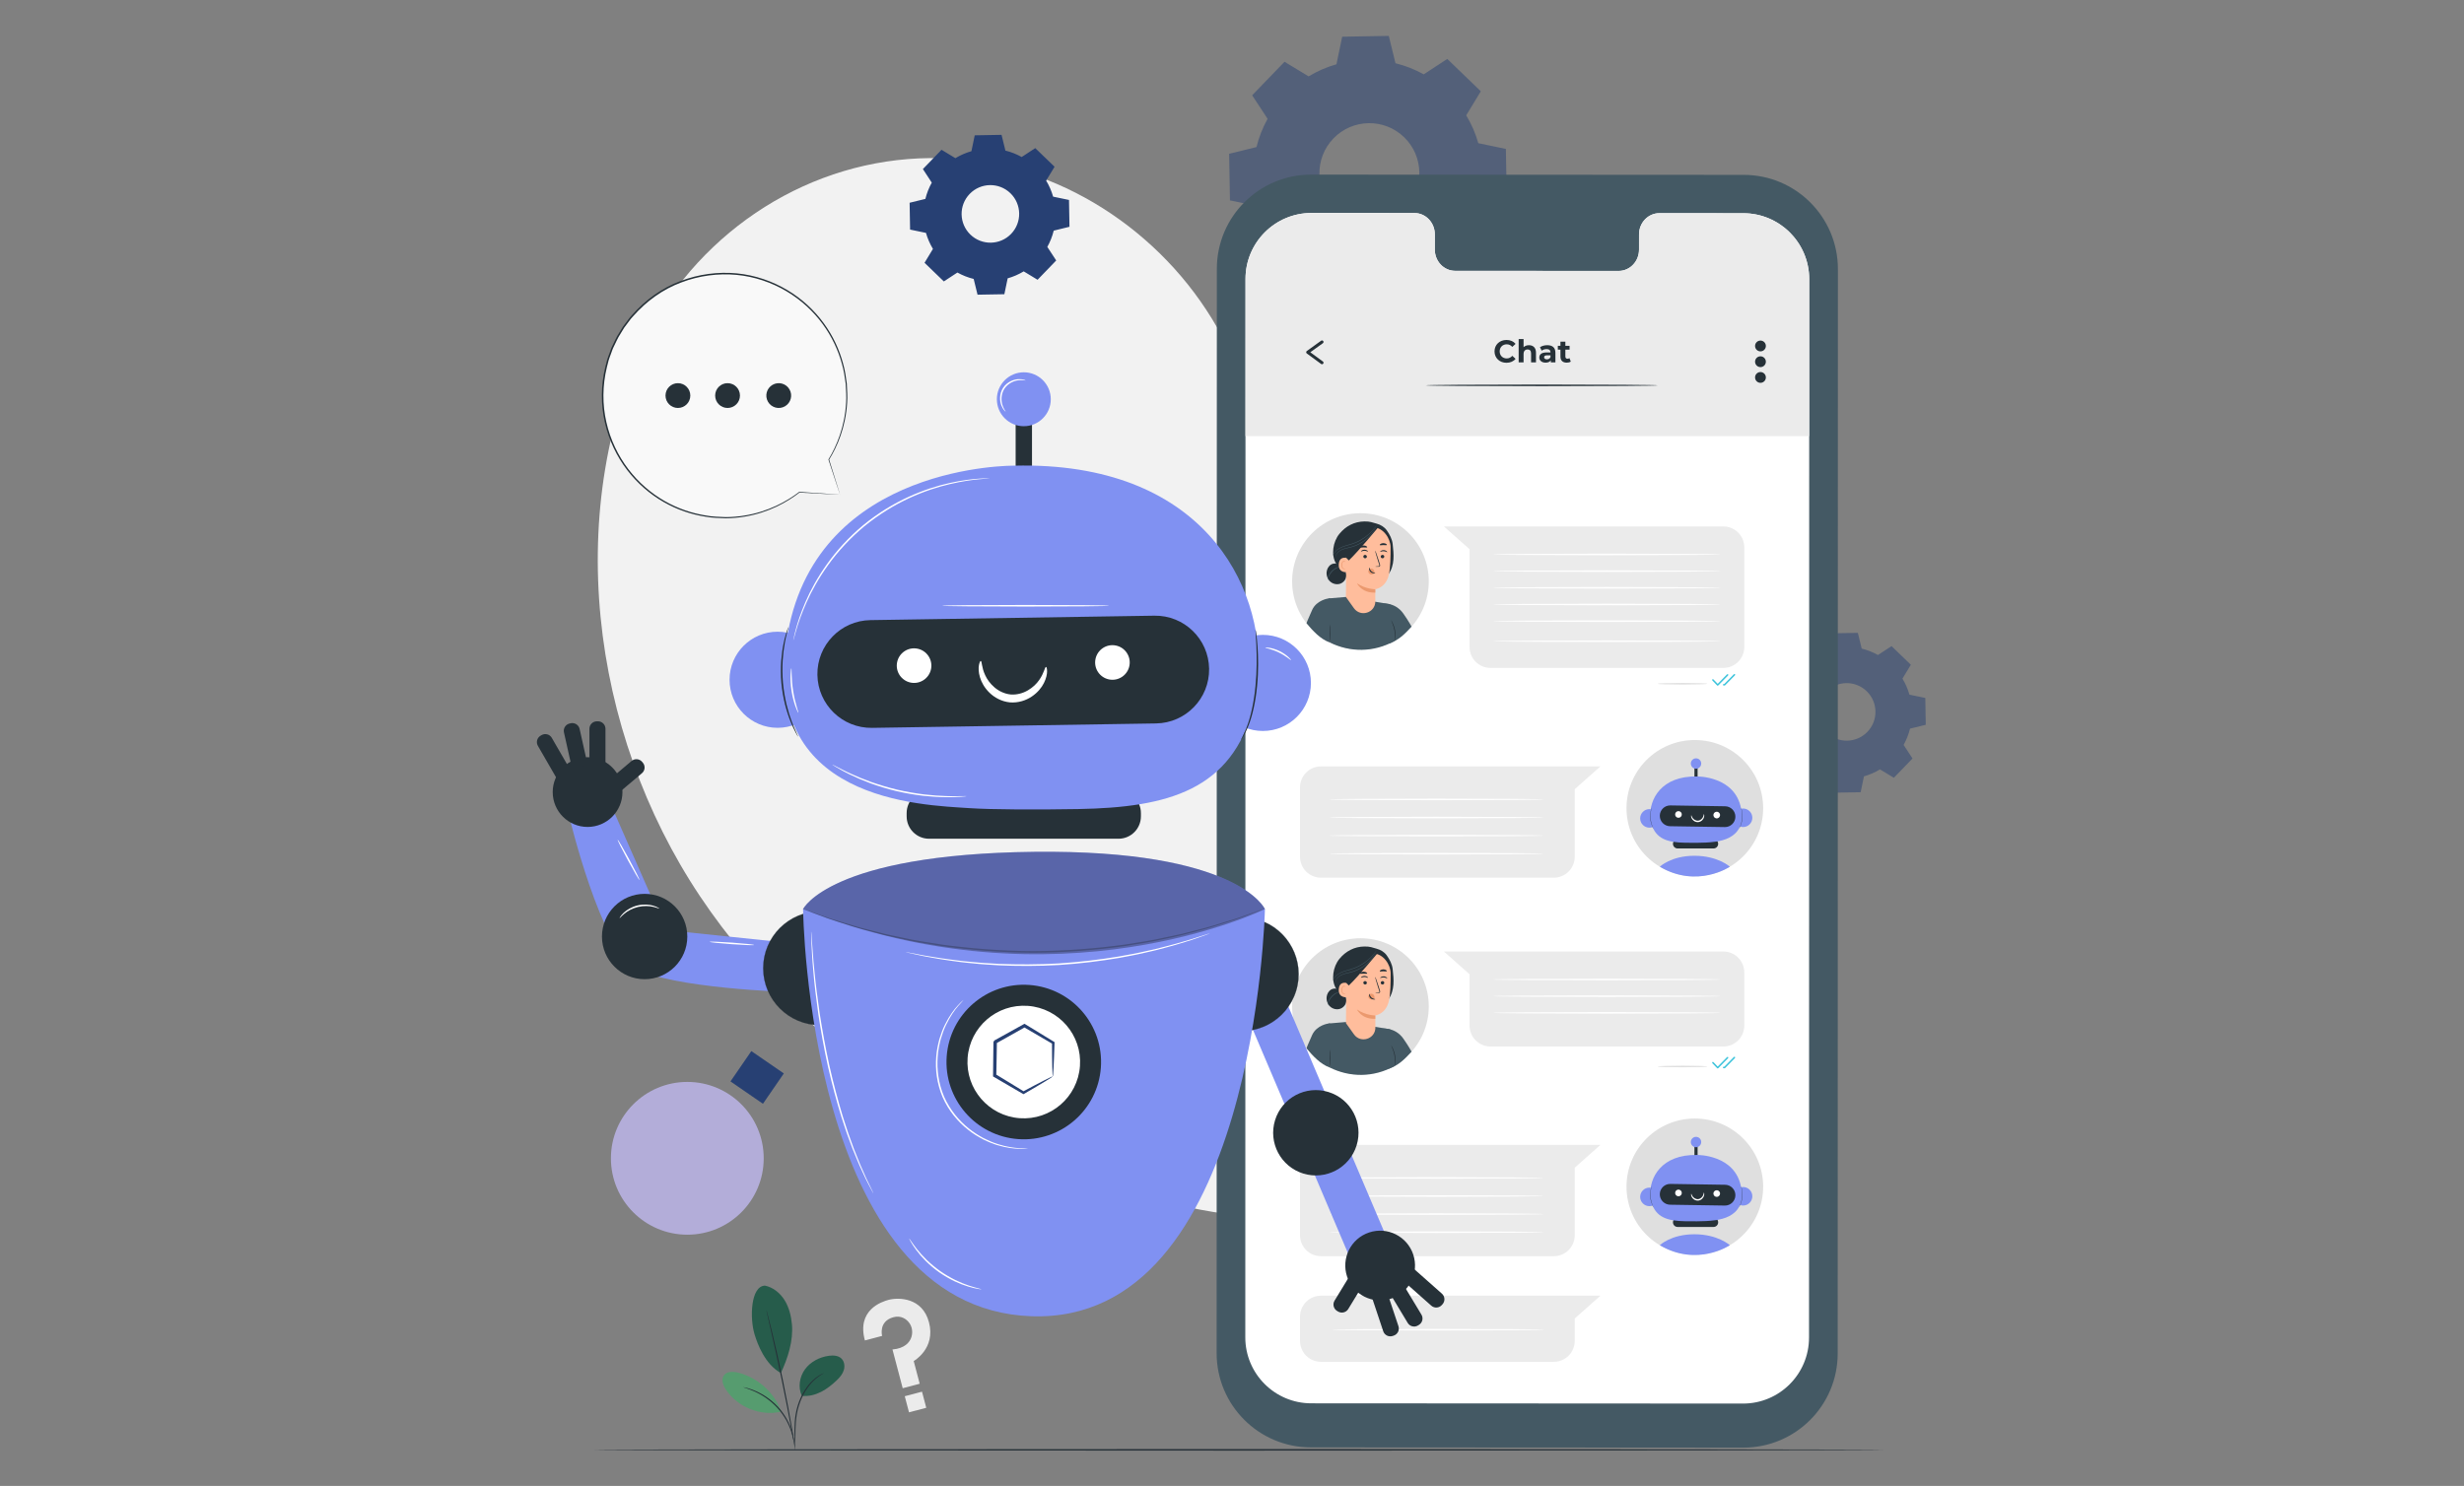 <svg xmlns="http://www.w3.org/2000/svg" xml:space="preserve" width="252mm" height="152mm" version="1.1" style="shape-rendering:geometricPrecision; text-rendering:geometricPrecision; image-rendering:optimizeQuality; fill-rule:evenodd; clip-rule:evenodd"
viewBox="0 0 25200 15200"
 xmlns:xlink="http://www.w3.org/1999/xlink"
 xmlns:xodm="http://www.corel.com/coreldraw/odm/2003">
 <rect x="0" y="0" width="25200" height="15200" fill="#808080" stroke="none"/>
 <defs>
  <style type="text/css">
   <![CDATA[
    .fil5 {fill:#263138;fill-rule:nonzero}
    .fil13 {fill:#265C4B;fill-rule:nonzero}
    .fil0 {fill:#274073;fill-rule:nonzero}
    .fil11 {fill:#3DC3DB;fill-rule:nonzero}
    .fil6 {fill:#445964;fill-rule:nonzero}
    .fil14 {fill:#569C6F;fill-rule:nonzero}
    .fil12 {fill:#8091F2;fill-rule:nonzero}
    .fil4 {fill:#B3ADD9;fill-rule:nonzero}
    .fil8 {fill:#DFDFDF;fill-rule:nonzero}
    .fil10 {fill:#EB996E;fill-rule:nonzero}
    .fil1 {fill:#EBEBEB;fill-rule:nonzero}
    .fil3 {fill:#F2F2F2;fill-rule:nonzero}
    .fil15 {fill:#F9F9F9;fill-rule:nonzero}
    .fil9 {fill:#FFBD9C;fill-rule:nonzero}
    .fil7 {fill:white;fill-rule:nonzero}
    .fil17 {fill:black;fill-rule:nonzero;fill-opacity:0.302}
    .fil16 {fill:#263138;fill-rule:nonzero;fill-opacity:0.302}
    .fil2 {fill:#274073;fill-rule:nonzero;fill-opacity:0.502}
   ]]>
  </style>
 </defs>
 <g id="Capa_x0020_1">
  <g id="_2665549552000">
   <polygon class="fil0" points="7684.23,10751.81 8016.45,10980.4 7802.96,11290.7 7470.72,11062.1 "/>
   <path class="fil1" d="M8845.66 13711.66l175.81 -46.37c0,0 -38.94,-147.61 113.76,-190.72 79.31,-22.38 134.39,18.91 161.71,54.46 31.74,41.28 39.8,95.75 25.04,145.69 -16.85,57.03 -70.4,118.96 -194.4,129.33l104.57 396.4 173.84 -45.85 -61.25 -232.2c0,0 227.18,-127.34 156.31,-396.03 -67.82,-257.08 -314.1,-255.97 -412.79,-229.94 -75.46,19.91 -327.73,105.96 -242.6,415.23z"/>
   <polygon class="fil1" points="9473.1,14400.47 9296.66,14447.01 9253.2,14282.24 9429.63,14235.7 "/>
   <path class="fil2" d="M13383.47 781.35c90.06,-54.42 185.95,-95.69 284.84,-123.79l58.68 -281.96 476.37 -8.35 68.54 279.68c99.83,24.61 197.12,62.47 289.05,113.72l240.76 -157.82 342.75 330.95 -149.22 246.11c54.45,90.1 95.71,186.02 123.78,284.92l281.93 58.67 8.36 476.36 -279.69 68.57c-24.6,99.81 -62.47,197.08 -113.7,289.01l157.78 240.78 -330.9 342.76 -246.13 -149.23c-90.09,54.43 -185.99,95.69 -284.9,123.77l-58.69 281.96 -476.34 8.36 -68.56 -279.72c-99.83,-24.6 -197.09,-62.49 -289.03,-113.71l-240.75 157.82 -342.77 -330.94 149.23 -246.12c-54.43,-90.09 -95.72,-185.97 -123.8,-284.89l-281.93 -58.68 -8.36 -476.36 279.7 -68.58c24.6,-99.81 62.51,-197.08 113.71,-289.01l-157.8 -240.77 330.91 -342.75 246.18 149.24zm253.93 634.59l0 0c-196.07,203.1 -190.38,526.65 12.71,722.7 203.07,196.07 526.63,190.37 722.68,-12.71 196.04,-203.07 190.37,-526.64 -12.71,-722.69 -203.07,-196.04 -526.62,-190.36 -722.68,12.7z"/>
   <path class="fil2" d="M18528.45 6712.15c51.87,-31.35 107.1,-55.11 164.06,-71.3l33.8 -162.39 274.38 -4.81 39.48 161.08c57.5,14.18 113.53,35.99 166.49,65.5l138.66 -90.89 197.42 190.61 -85.95 141.76c31.37,51.89 55.13,107.13 71.3,164.1l162.38 33.79 4.82 274.37 -161.1 39.5c-14.16,57.48 -35.98,113.5 -65.49,166.46l90.88 138.68 -190.59 197.42 -141.76 -85.96c-51.89,31.36 -107.12,55.12 -164.09,71.3l-33.81 162.39 -274.37 4.82 -39.49 -161.11c-57.49,-14.17 -113.51,-35.99 -166.46,-65.49l-138.67 90.9 -197.42 -190.62 85.95 -141.75c-31.36,-51.89 -55.14,-107.12 -71.31,-164.09l-162.39 -33.8 -4.81 -274.36 161.1 -39.51c14.17,-57.48 36,-113.51 65.49,-166.46l-90.89 -138.67 190.6 -197.43 141.79 85.96zm146.26 365.52l0 0c-112.92,116.96 -109.65,303.32 7.32,416.25 116.97,112.93 303.33,109.65 416.25,-7.32 112.92,-116.96 109.65,-303.33 -7.32,-416.25 -116.97,-112.92 -303.32,-109.65 -416.25,7.32z"/>
   <path class="fil3" d="M6648.73 3359.4l75.82 -124.94c639.14,-1053.24 1794.73,-1688.16 3013.09,-1611.11 156.61,9.9 312.56,31.1 466.41,64.03 1107.74,237.12 2071.61,1074.81 2471.13,2147.65 234.96,630.95 300.61,1357.41 746.5,1858.23 580.3,651.79 1565.51,672.25 2431.71,645.25 866.19,-27 1852.04,-3.97 2429.52,650.39 361.67,409.81 476.61,992.6 447.44,1541.42 -77.21,1453.04 -1089.7,2752.27 -2377.35,3398.06 -1287.65,645.78 -2803.71,703.63 -4212.95,419.54 -1974.2,-397.96 -3851.65,-1490.85 -4980.14,-3178.87 -1128.48,-1688 -1414.08,-3987.74 -511.18,-5809.65z"/>
   <path class="fil4" d="M7810.72 11848.59c0,431.54 -349.83,781.36 -781.35,781.36 -431.54,0 -781.36,-349.82 -781.36,-781.36 0,-431.52 349.82,-781.35 781.36,-781.35 431.52,0 781.35,349.83 781.35,781.35z"/>
   <path class="fil5" d="M19267.2 14830.78c0,4.48 -2954.13,8.11 -6597.39,8.11 -3644.52,0 -6598.01,-3.63 -6598.01,-8.11 0,-4.48 2953.49,-8.11 6598.01,-8.11 3643.26,0 6597.39,3.63 6597.39,8.11z"/>
   <path class="fil6" d="M17830.29 14808.14l-4424.31 -2.62c-532.11,-0.28 -963.28,-431.81 -963.17,-963.93l2.16 -11091.83c0.11,-532.41 431.89,-963.87 964.31,-963.57l4424.32 2.6c532.11,0.32 963.27,431.83 963.17,963.94l-2.17 11091.86c-0.11,532.41 -431.9,963.87 -964.31,963.55z"/>
   <path class="fil7" d="M17828.91 2181.11l-857.8 -0.5c-115.02,-0.05 -208.33,97.4 -208.32,217.62l-0.06 155.6c0.01,120.25 -93.29,217.7 -208.32,217.63l-1672.03 -0.99c-115.03,-0.05 -208.28,-97.61 -208.25,-217.87l0.03 -155.6c0.02,-120.25 -93.24,-217.8 -208.27,-217.87l-301.68 -0.18 -750.78 -0.43c-372.86,-0.22 -675.27,301.95 -675.34,674.83l-2.12 10826.42c-0.08,372.71 301.88,674.9 674.55,675.12l4415.48 2.58c372.84,0.23 675.24,-301.94 675.35,-674.82l2.12 -10826.46c0.05,-372.66 -301.9,-674.86 -674.56,-675.08z"/>
   <path class="fil1" d="M18503.15 4456.7l0 -1612.97c-6.61,-366.9 -305.75,-662.4 -674.24,-662.62l-857.8 -0.5c-115.02,-0.05 -208.33,97.4 -208.32,217.62l-0.06 155.6c0.01,120.25 -93.3,217.7 -208.32,217.63l-1672.03 -0.99c-115.03,-0.05 -208.28,-97.61 -208.26,-217.87l0.04 -155.6c0.01,-120.25 -93.23,-217.8 -208.27,-217.87l-301.68 -0.18 -750.78 -0.43c-372.86,-0.22 -675.27,301.95 -675.34,674.83l-0.32 1608.07 5765.38 0 0 -4.72z"/>
   <path class="fil8" d="M14612.48 5946.99c0,385.11 -312.85,697.3 -698.78,697.3 -385.93,0 -698.79,-312.19 -698.79,-697.3 0,-385.11 312.86,-697.3 698.79,-697.3 385.93,0 698.78,312.19 698.78,697.3z"/>
   <path class="fil6" d="M13587.41 6121.49l182.92 -15.53 446.86 75.28 52.72 336.19 -7.48 39.11c-216.04,119.89 -457.72,116.95 -662.4,15.23l-12.62 -450.28z"/>
   <path class="fil6" d="M14121.62 6175.87c0,0 140.74,-27.86 231.76,101.86 55.69,79.39 83.03,132.02 83.03,132.02 -72.63,79.02 -131.82,139.16 -232.91,174.25l-81.88 -408.13z"/>
   <path class="fil6" d="M13587.41 6121.49c0,0 -120.9,14.79 -167.86,117.87 -46.95,103.08 -57.62,135.5 -57.62,135.5 62.61,75.19 142.05,164.23 239.55,197.62 0,0 22.23,-259.65 25.19,-333.12 3.24,-80.48 6.39,-120.19 -39.26,-117.87z"/>
   <path class="fil5" d="M13698.11 5461.02c65.3,-79.64 152.99,-125.5 256.1,-127.19 58.17,-0.97 82.24,11.1 124.13,22.37 41.89,11.28 79.69,33.71 104.68,69.11 29.69,42.03 54.62,89.11 60.22,140.23 5.77,52.52 11.55,105.38 7.57,158.06 -3.96,52.68 -18.3,105.73 -49.39,148.49l-134.32 23.29c-74.18,2.52 -149.38,4.94 -221.66,-11.94 -72.27,-16.89 -142.48,-55.69 -181.19,-118.89 -53.77,-87.81 -31.45,-223.88 33.86,-303.53z"/>
   <path class="fil5" d="M13567.92 5850.14c3.33,-30.25 19.22,-59.96 45.47,-75.44 26.25,-15.47 62.92,-13.87 84.79,7.33l21.11 25.1c33.08,14.06 53.87,51.59 49.86,87.25 -3.99,35.66 -31.48,67.1 -65.87,77.56 -34.38,10.48 -73.83,0.33 -100.12,-24.13 -26.31,-24.48 -39.18,-62 -35.24,-97.67z"/>
   <path class="fil6" d="M13594.54 5940.51c0.98,-0.45 -8.34,-9.02 -7.23,-26.67 1.13,-17.15 13.61,-39.64 30.75,-60.24 17.47,-20.72 38.05,-34.87 53.82,-43.07 15.74,-8.42 26.56,-11.51 26.22,-12.61 -0.13,-0.64 -11.52,0.86 -28.28,8.43 -16.71,7.32 -38.61,21.44 -56.79,42.99 -9.1,10.7 -16.4,22.03 -21.72,32.96 -5.4,10.86 -8.74,21.86 -8.66,31.4 -0.03,9.55 3.06,16.96 6.03,21.25 3.03,4.35 5.61,5.86 5.86,5.56z"/>
   <path class="fil9" d="M14065.87 6151.87c0,0 -0.73,-124.57 -0.73,-124.35 0,0 109.53,-12.04 139.8,-152.12 15.04,-69.66 17.83,-185.08 17.08,-279.59 -0.69,-85.06 -73.29,-200.9 -178.55,-201.27l-46.78 -5.42 -179.07 71.02c-25.86,1.3 -46.43,22.14 -47.33,47.97l-5.37 598.32 82.01 114.95c68.03,95.38 218.37,47.64 218.94,-69.51z"/>
   <path class="fil10" d="M13994.37 5842.62c0.97,-7.38 5.09,-13.91 10.33,-18.39 10.49,-8.97 25.82,-9.84 37.05,-2.11 11.22,7.72 17.66,23.58 15.54,38.31 -6.3,8.65 -15.94,14.49 -26.62,15.41 -1.66,0.15 -3.32,0.2 -4.99,0.15 -8.09,-0.2 -16.32,-2.93 -22.5,-8.88 -6.19,-5.95 -10.01,-15.38 -8.81,-24.49z"/>
   <path class="fil5" d="M14157.43 5693.44c-0.19,9.6 -8.48,17.35 -18.51,17.33 -10.03,-0.01 -18.02,-7.77 -17.83,-17.36 0.18,-9.59 8.48,-17.35 18.5,-17.34 10.04,0.01 18.03,7.79 17.84,17.37z"/>
   <path class="fil5" d="M14187.16 5648.27c-2.39,2.24 -15.59,-8.67 -35.14,-9.69 -19.51,-1.3 -34.4,7.95 -36.39,5.44 -0.98,-1.11 1.55,-5.25 8.04,-9.45 6.4,-4.17 17.13,-7.99 29.3,-7.28 12.16,0.74 22.16,5.77 27.8,10.67 5.75,4.93 7.56,9.31 6.39,10.31z"/>
   <path class="fil5" d="M14064.34 5796.01c-0.04,-1.11 12.23,-2.54 32.05,-3.98 5.02,-0.24 9.8,-0.97 10.83,-4.32 1.37,-3.54 -0.42,-9.01 -2.52,-14.94 -4.03,-12.31 -8.24,-25.21 -12.68,-38.73 -17.52,-55.11 -29.92,-100.31 -27.68,-100.99 2.23,-0.69 18.24,43.42 35.77,98.53 4.2,13.58 8.22,26.53 12.04,38.92 1.58,5.76 4.47,12.35 1.51,19.68 -1.55,3.65 -5.36,6.15 -8.61,6.84 -3.25,0.79 -6.06,0.7 -8.54,0.71 -19.87,-0.02 -32.15,-0.61 -32.17,-1.72z"/>
   <path class="fil10" d="M14065.14 6027.52c0,0 -95.6,0.91 -186.87,-60.87 0,0 45.14,100.71 187.6,95.25l-0.73 -34.38z"/>
   <path class="fil5" d="M14006.08 5806.34c3.19,0 2.07,21.17 19.4,37.18 17.29,16.08 40.03,14.94 40.04,17.9 0.22,1.35 -5.26,3.84 -14.82,3.57 -9.38,-0.18 -22.89,-3.94 -33.48,-13.74 -10.58,-9.82 -14.67,-22.37 -14.92,-31.09 -0.32,-8.9 2.34,-14.02 3.78,-13.82z"/>
   <path class="fil5" d="M14183.27 5574.77c-3.54,4.58 -18.33,0.57 -35.89,1.07 -17.59,-0.07 -32.31,4.29 -35.92,-0.2 -1.59,-2.19 0.57,-6.73 6.9,-11.19 6.22,-4.44 16.79,-8.3 28.87,-8.45 12.08,-0.13 22.69,3.46 28.99,7.75 6.38,4.31 8.61,8.79 7.05,11.02z"/>
   <path class="fil5" d="M13943.13 5692.13c-0.5,9.59 7.2,17.9 17.22,18.62 9.99,0.71 18.52,-6.46 19.03,-16.04 0.51,-9.58 -7.2,-17.91 -17.19,-18.62 -10.01,-0.72 -18.54,6.47 -19.06,16.04z"/>
   <path class="fil5" d="M13919.34 5641.29c2.22,2.4 16.17,-7.53 35.74,-7.14 19.55,0.11 33.74,10.41 35.91,8.05 1.06,-1.04 -1.17,-5.36 -7.34,-10 -6.08,-4.64 -16.5,-9.21 -28.69,-9.38 -12.19,-0.14 -22.52,4.16 -28.5,8.64 -6.09,4.5 -8.2,8.74 -7.12,9.83z"/>
   <path class="fil5" d="M13908.11 5599.36c3.77,4.51 18.96,0.16 37.12,0.26 18.15,-0.47 33.47,3.57 37.09,-1.01 1.59,-2.22 -0.75,-6.71 -7.4,-11.03 -6.55,-4.3 -17.56,-7.9 -30.05,-7.78 -12.47,0.13 -23.35,3.96 -29.74,8.39 -6.5,4.45 -8.68,8.98 -7.02,11.17z"/>
   <path class="fil9" d="M13794.61 5745.57c0.56,-10.52 -10.27,-35.99 -20.59,-38.19 -27.58,-5.85 -77.83,-6.37 -82.17,64.09 -5.94,96.3 92.18,82.39 92.53,79.64 0.26,-2.16 8.32,-69.2 10.23,-105.54z"/>
   <path class="fil10" d="M13759.92 5814.29c-0.41,-0.33 -1.75,1.07 -4.67,2.2 -2.86,1.09 -7.68,1.68 -12.59,-0.52 -9.97,-4.35 -17.55,-21.03 -16.95,-38.42 0.29,-8.79 2.65,-17.02 6.18,-23.74 3.38,-6.86 8.25,-11.51 13.45,-12.1 5.17,-0.86 8.62,2.42 9.63,5.2 1.13,2.78 0.4,4.67 0.9,4.86 0.26,0.26 2.18,-1.48 1.64,-5.51 -0.29,-1.93 -1.28,-4.28 -3.43,-6.27 -2.2,-2.02 -5.55,-3.19 -9.15,-3.02 -7.48,0.06 -14.59,6.47 -18.48,13.85 -4.3,7.39 -7.15,16.63 -7.48,26.49 -0.58,19.44 8.26,38.22 21.97,43.09 6.67,2.19 12.46,0.49 15.52,-1.6 3.14,-2.19 3.78,-4.31 3.46,-4.51z"/>
   <path class="fil5" d="M13770.07 5707.65l24.53 25.39c105.9,-101.15 312.85,-354.4 301.3,-339.3 0,0 -72.55,-29.78 -151.29,-16.4 -78.74,13.39 -228.09,52.72 -225.8,145.38 2.3,92.68 51.26,184.93 51.26,184.93z"/>
   <path class="fil6" d="M13629.84 5686.39c-0.17,-0.05 0.34,-1.97 1.47,-5.58 1.16,-3.59 3.23,-8.79 6.58,-15.18 6.72,-12.68 19.55,-29.84 40.34,-45.29 20.48,-15.86 48.87,-28.81 81.21,-38.98 32.29,-10.49 68.68,-18.63 104.41,-33.94 35.95,-14.74 68.02,-33.73 95.36,-53.3 27.25,-19.77 49.74,-40.27 67.3,-58.72 17.55,-18.46 30.31,-34.71 38.91,-46.08 3.95,-5.41 7.16,-9.81 9.68,-13.28 2.25,-3.02 3.49,-4.57 3.64,-4.48 0.14,0.1 -0.83,1.82 -2.81,5.04 -2.01,3.17 -4.86,7.95 -8.94,13.83 -8.15,11.77 -20.57,28.45 -37.93,47.35 -17.35,18.89 -39.81,39.85 -67.18,60.01 -27.45,19.96 -59.78,39.28 -96.13,54.18 -36.2,15.49 -72.84,23.54 -104.93,33.72 -32.2,9.88 -60.15,22.25 -80.51,37.46 -20.65,14.8 -33.61,31.23 -40.73,43.43 -7.08,12.29 -9.24,20 -9.74,19.81z"/>
   <path class="fil6" d="M13657.93 5701.55c0,0 -0.97,-7.89 3.74,-21.05 4.51,-13.06 15.93,-30.8 36.27,-45.34 20.15,-15.02 48.92,-24.31 80.54,-31.5 31.75,-7 66.21,-15.94 100.08,-31.7 33.82,-15.64 64.18,-34.57 89.23,-54.96 25.19,-20.24 45.51,-41.25 61.17,-60 15.86,-18.63 26.49,-35.4 34.1,-46.78 3.33,-5.47 6.03,-9.93 8.18,-13.48 1.92,-3.06 3,-4.63 3.16,-4.56 0.15,0.08 -0.65,1.81 -2.28,5.04 -1.95,3.68 -4.4,8.31 -7.41,13.99 -7.14,11.73 -17.4,28.92 -33.05,48.01 -15.44,19.18 -35.7,40.66 -61,61.31 -25.17,20.81 -55.81,40.1 -90.04,55.92 -34.22,15.94 -69.44,24.92 -101.11,31.63 -31.57,6.94 -59.74,15.71 -79.55,29.92 -20.04,13.8 -31.56,30.67 -36.49,43.19 -5.15,12.6 -4.89,20.47 -5.54,20.36z"/>
   <path class="fil5" d="M13601.48 6571.77c-1.78,0 -3.22,-41.23 -3.22,-92.08 0,-50.88 1.44,-92.1 3.22,-92.1 1.79,0 3.22,41.22 3.22,92.1 0,50.85 -1.43,92.08 -3.22,92.08z"/>
   <path class="fil5" d="M14262.74 6558.94c-0.96,-0.12 -0.07,-12.61 1.09,-32.73 0.93,-20.08 2.23,-47.98 -2.69,-78.07 -5.09,-30.08 -15.24,-56.2 -22.44,-75.03 -7.45,-18.8 -12.17,-30.44 -11.3,-30.83 0.74,-0.33 6.94,10.65 15.51,29.12 8.31,18.49 19.35,44.79 24.59,75.72 5.05,30.97 2.97,59.34 0.88,79.44 -2.33,20.16 -4.83,32.47 -5.64,32.38z"/>
   <path class="fil1" d="M17625.28 6832.3l-2381.49 0c-118.25,0 -214.12,-95.87 -214.12,-214.12l0 -1000.01 -262.53 -233.06 262.53 0 2595.61 0c118.26,0 214.13,95.87 214.13,214.12l0 1018.95c0,118.25 -95.87,214.12 -214.13,214.12z"/>
   <path class="fil8" d="M17462.07 6994.31c0,4.49 -113.75,8.12 -254.04,8.12 -140.34,0 -254.07,-3.63 -254.07,-8.12 0,-4.48 113.73,-8.1 254.07,-8.1 140.29,0 254.04,3.62 254.04,8.1z"/>
   <path class="fil11" d="M17567.18 7014.31c-2.7,-0.34 -4.17,-0.88 -5.62,-2.42l-49.14 -51.45c-2.98,-3.12 -2.86,-8.05 0.25,-11.02 3.1,-2.94 8.06,-2.86 11.01,0.25l43.59 45.65 95.51 -97.18c3.07,-3.05 8,-3.09 11.01,-0.09 3.07,3.02 3.13,7.94 0.12,11.02l-101.15 102.9c-1.5,1.5 -3.48,2.34 -5.58,2.34z"/>
   <path class="fil11" d="M17637.4 7012.69c-0.06,0 -0.12,0 -0.18,0l-9.03 -0.23c-4.33,-0.11 -7.7,-3.68 -7.61,-7.98 0.12,-4.3 4.23,-7.61 7.97,-7.6l5.66 0.16 98.78 -100.52c3.08,-3.06 8,-3.09 11.02,-0.09 3.07,3.01 3.13,7.94 0.12,11.01l-101.16 102.92c-1.49,1.49 -3.47,2.33 -5.57,2.33z"/>
   <path class="fil8" d="M17462.07 10909.4c0,4.49 -113.75,8.12 -254.04,8.12 -140.34,0 -254.07,-3.63 -254.07,-8.12 0,-4.47 113.73,-8.1 254.07,-8.1 140.29,0 254.04,3.63 254.04,8.1z"/>
   <path class="fil11" d="M17567.18 10929.41c-0.02,0 -0.02,0 -0.06,0 -2.09,0 -4.11,-0.89 -5.56,-2.41l-49.14 -51.45c-2.98,-3.1 -2.86,-8.03 0.25,-11.01 3.1,-2.92 8.06,-2.83 11.01,0.24l43.59 45.64 95.51 -97.18c3.07,-3.07 8,-3.12 11.01,-0.12 3.07,3.05 3.13,7.97 0.12,11.02l-101.15 102.92c-1.5,1.49 -3.48,2.35 -5.58,2.35z"/>
   <path class="fil11" d="M17637.4 10927.79c-0.06,0 -0.15,0 -0.21,0l-9.04 -0.25c-4.29,-0.11 -7.7,-3.71 -7.57,-7.99 0.12,-4.29 3.34,-8.37 8,-7.58l5.66 0.15 98.75 -100.48c3.08,-3.11 8,-3.11 11.02,-0.13 3.07,3.04 3.13,7.97 0.12,11.01l-101.16 102.93c-1.49,1.49 -3.47,2.34 -5.57,2.34z"/>
   <path class="fil7" d="M17594.82 5671.48c0,4.48 -519.95,8.11 -1161.18,8.11 -641.46,0 -1161.31,-3.63 -1161.31,-8.11 0,-4.48 519.85,-8.11 1161.31,-8.11 641.23,0 1161.18,3.63 1161.18,8.11z"/>
   <path class="fil7" d="M17594.82 5842.08c0,4.49 -519.95,8.12 -1161.18,8.12 -641.46,0 -1161.31,-3.63 -1161.31,-8.12 0,-4.47 519.85,-8.1 1161.31,-8.1 641.23,0 1161.18,3.63 1161.18,8.1z"/>
   <path class="fil7" d="M17594.82 6012.7c0,4.48 -519.95,8.11 -1161.18,8.11 -641.46,0 -1161.31,-3.63 -1161.31,-8.11 0,-4.48 519.85,-8.12 1161.31,-8.12 641.23,0 1161.18,3.64 1161.18,8.12z"/>
   <path class="fil8" d="M14612.48 10294.98c0,385.11 -312.85,697.3 -698.78,697.3 -385.93,0 -698.79,-312.19 -698.79,-697.3 0,-385.11 312.86,-697.3 698.79,-697.3 385.93,0 698.78,312.19 698.78,697.3z"/>
   <path class="fil6" d="M13587.41 10469.48l182.92 -15.52 446.86 75.27 52.72 336.2 -7.48 39.11c-216.04,119.9 -457.72,116.96 -662.4,15.22l-12.62 -450.28z"/>
   <path class="fil6" d="M14121.62 10523.86c0,0 140.74,-27.85 231.76,101.87 55.69,79.39 83.03,132.01 83.03,132.01 -72.63,79.02 -131.82,139.18 -232.91,174.26l-81.88 -408.14z"/>
   <path class="fil6" d="M13587.41 10469.48c0,0 -120.9,14.79 -167.86,117.88 -46.95,103.08 -57.62,135.49 -57.62,135.49 62.61,75.2 142.05,164.23 239.55,197.63 0,0 22.23,-259.66 25.19,-333.12 3.24,-80.48 6.39,-120.19 -39.26,-117.88z"/>
   <path class="fil5" d="M13698.11 9809.01c65.3,-79.63 152.99,-125.48 256.1,-127.19 58.17,-0.96 82.24,11.1 124.13,22.39 41.89,11.27 79.69,33.7 104.68,69.09 29.69,42.05 54.62,89.12 60.22,140.24 5.77,52.51 11.55,105.38 7.57,158.05 -3.96,52.69 -18.3,105.74 -49.39,148.5l-134.32 23.28c-74.18,2.53 -149.38,4.95 -221.66,-11.94 -72.27,-16.88 -142.48,-55.68 -181.19,-118.89 -53.77,-87.8 -31.45,-223.88 33.86,-303.53z"/>
   <path class="fil5" d="M13567.92 10198.13c3.33,-30.24 19.22,-59.95 45.47,-75.43 26.25,-15.47 62.92,-13.88 84.79,7.33l21.11 25.1c33.08,14.05 53.87,51.59 49.86,87.24 -3.99,35.66 -31.48,67.09 -65.87,77.57 -34.38,10.47 -73.83,0.32 -100.12,-24.14 -26.31,-24.47 -39.18,-62 -35.24,-97.67z"/>
   <path class="fil6" d="M13594.54 10288.52c0.98,-0.46 -8.34,-9.04 -7.23,-26.67 1.13,-17.16 13.61,-39.65 30.75,-60.26 17.47,-20.71 38.05,-34.88 53.82,-43.06 15.74,-8.43 26.56,-11.51 26.22,-12.61 -0.13,-0.65 -11.52,0.85 -28.28,8.43 -16.71,7.32 -38.61,21.44 -56.79,42.99 -9.1,10.69 -16.4,22.02 -21.72,32.95 -5.4,10.87 -8.74,21.86 -8.66,31.41 -0.03,9.54 3.06,16.94 6.03,21.25 3.03,4.34 5.61,5.85 5.86,5.57z"/>
   <path class="fil9" d="M14066.49 10511.3c0,0 -0.72,-124.57 -0.71,-124.35 0,0 109.52,-12.05 139.78,-152.12 15.05,-69.66 17.84,-185.08 17.08,-279.58 -0.69,-85.07 -73.28,-200.92 -178.54,-201.29l-46.78 -5.42 -179.07 71.03c-25.86,1.29 -46.43,22.14 -47.33,47.97l-5.38 598.31 82.02 114.96c68.04,95.37 218.38,47.64 218.93,-69.51z"/>
   <path class="fil10" d="M13994.37 10190.62c0.97,-7.39 5.09,-13.92 10.33,-18.4 10.49,-8.97 25.82,-9.84 37.05,-2.11 11.22,7.74 17.66,23.59 15.54,38.33 -6.3,8.63 -15.94,14.47 -26.62,15.4 -1.66,0.14 -3.32,0.19 -4.99,0.16 -8.09,-0.21 -16.32,-2.94 -22.5,-8.9 -6.19,-5.95 -10.01,-15.38 -8.81,-24.48z"/>
   <path class="fil5" d="M14157.43 10053.27c-0.19,9.6 -8.48,17.34 -18.51,17.33 -10.03,-0.01 -18.02,-7.78 -17.83,-17.36 0.18,-9.6 8.48,-17.35 18.5,-17.34 10.04,0.01 18.03,7.79 17.84,17.37z"/>
   <path class="fil5" d="M14187.16 10008.1c-2.39,2.24 -15.59,-8.67 -35.14,-9.69 -19.51,-1.3 -34.4,7.95 -36.39,5.44 -0.98,-1.11 1.55,-5.24 8.04,-9.45 6.4,-4.18 17.13,-7.99 29.3,-7.28 12.16,0.74 22.16,5.77 27.8,10.66 5.75,4.94 7.56,9.33 6.39,10.32z"/>
   <path class="fil5" d="M14064.34 10155.84c-0.04,-1.11 12.23,-2.54 32.05,-3.98 5.02,-0.24 9.8,-0.97 10.83,-4.32 1.37,-3.54 -0.42,-9.02 -2.52,-14.94 -4.03,-12.31 -8.24,-25.22 -12.68,-38.74 -17.52,-55.1 -29.92,-100.31 -27.68,-100.99 2.23,-0.68 18.24,43.43 35.77,98.54 4.2,13.58 8.22,26.53 12.04,38.92 1.58,5.76 4.47,12.36 1.51,19.68 -1.55,3.65 -5.36,6.15 -8.61,6.84 -3.25,0.8 -6.06,0.69 -8.54,0.7 -19.87,-0.01 -32.15,-0.6 -32.17,-1.71z"/>
   <path class="fil10" d="M14065.14 10387.34c0,0 -95.6,0.92 -186.87,-60.86 0,0 45.14,100.72 187.6,95.25l-0.73 -34.39z"/>
   <path class="fil5" d="M14006.08 10166.18c3.19,-0.01 2.07,21.16 19.4,37.17 17.29,16.07 40.03,14.93 40.04,17.9 0.22,1.34 -5.26,3.83 -14.82,3.57 -9.38,-0.19 -22.89,-3.94 -33.48,-13.74 -10.58,-9.81 -14.67,-22.37 -14.92,-31.1 -0.32,-8.89 2.34,-14.01 3.78,-13.8z"/>
   <path class="fil5" d="M14183.27 9934.6c-3.54,4.58 -18.33,0.57 -35.89,1.07 -17.59,-0.06 -32.31,4.29 -35.92,-0.21 -1.59,-2.19 0.57,-6.73 6.9,-11.19 6.22,-4.43 16.79,-8.28 28.87,-8.44 12.08,-0.13 22.69,3.46 28.99,7.75 6.38,4.31 8.61,8.78 7.05,11.02z"/>
   <path class="fil5" d="M13943.13 10051.96c-0.5,9.58 7.2,17.9 17.22,18.62 9.99,0.71 18.52,-6.46 19.03,-16.04 0.51,-9.57 -7.2,-17.91 -17.19,-18.62 -10.01,-0.72 -18.54,6.47 -19.06,16.04z"/>
   <path class="fil5" d="M13919.34 10001.11c2.22,2.41 16.17,-7.52 35.74,-7.13 19.55,0.1 33.74,10.41 35.91,8.05 1.06,-1.04 -1.17,-5.35 -7.34,-10 -6.08,-4.63 -16.5,-9.21 -28.69,-9.38 -12.19,-0.14 -22.52,4.16 -28.5,8.63 -6.09,4.51 -8.2,8.75 -7.12,9.83z"/>
   <path class="fil5" d="M13908.11 9959.2c3.77,4.5 18.96,0.16 37.12,0.26 18.15,-0.47 33.47,3.56 37.09,-1.02 1.59,-2.22 -0.75,-6.71 -7.4,-11.03 -6.55,-4.29 -17.56,-7.9 -30.05,-7.79 -12.47,0.14 -23.35,3.97 -29.74,8.4 -6.5,4.45 -8.68,8.98 -7.02,11.18z"/>
   <path class="fil9" d="M13794.61 10093.57c0.56,-10.52 -10.27,-36 -20.59,-38.19 -27.58,-5.86 -77.83,-6.38 -82.17,64.09 -5.94,96.31 92.18,82.38 92.53,79.63 0.26,-2.14 8.32,-69.19 10.23,-105.53z"/>
   <path class="fil10" d="M13759.92 10162.29c-0.41,-0.34 -1.75,1.07 -4.67,2.2 -2.86,1.08 -7.68,1.67 -12.59,-0.52 -9.97,-4.36 -17.55,-21.04 -16.95,-38.43 0.29,-8.78 2.65,-17.02 6.18,-23.74 3.38,-6.86 8.25,-11.5 13.45,-12.09 5.17,-0.87 8.62,2.42 9.63,5.2 1.13,2.78 0.4,4.66 0.9,4.85 0.26,0.27 2.18,-1.48 1.64,-5.5 -0.29,-1.94 -1.28,-4.29 -3.43,-6.28 -2.2,-2.02 -5.55,-3.18 -9.15,-3.02 -7.48,0.06 -14.59,6.49 -18.48,13.86 -4.3,7.38 -7.15,16.63 -7.48,26.48 -0.58,19.45 8.26,38.22 21.97,43.11 6.67,2.18 12.46,0.48 15.52,-1.61 3.14,-2.19 3.78,-4.32 3.46,-4.51z"/>
   <path class="fil5" d="M13770.07 10055.65l24.53 25.38c105.9,-101.15 312.85,-354.39 301.3,-339.3 0,0 -72.55,-29.78 -151.29,-16.39 -78.74,13.39 -228.09,52.71 -225.8,145.38 2.3,92.68 51.26,184.93 51.26,184.93z"/>
   <path class="fil6" d="M13629.84 10034.39c-0.17,-0.05 0.34,-1.96 1.47,-5.57 1.16,-3.61 3.23,-8.82 6.58,-15.19 6.72,-12.68 19.55,-29.84 40.34,-45.29 20.48,-15.87 48.87,-28.81 81.21,-38.99 32.29,-10.49 68.68,-18.63 104.41,-33.93 35.95,-14.74 68.02,-33.74 95.36,-53.31 27.25,-19.76 49.74,-40.27 67.3,-58.71 17.55,-18.46 30.31,-34.71 38.91,-46.09 3.95,-5.41 7.16,-9.81 9.68,-13.28 2.25,-3.02 3.49,-4.56 3.64,-4.47 0.14,0.09 -0.83,1.81 -2.81,5.03 -2.01,3.17 -4.86,7.96 -8.94,13.85 -8.15,11.76 -20.57,28.44 -37.93,47.35 -17.35,18.88 -39.81,39.84 -67.18,60 -27.45,19.96 -59.78,39.28 -96.13,54.17 -36.2,15.5 -72.84,23.55 -104.93,33.73 -32.2,9.87 -60.15,22.24 -80.51,37.45 -20.65,14.81 -33.61,31.24 -40.73,43.43 -7.08,12.3 -9.24,20 -9.74,19.82z"/>
   <path class="fil6" d="M13657.93 10049.54c0,0 -0.97,-7.88 3.74,-21.04 4.51,-13.05 15.93,-30.8 36.27,-45.35 20.15,-15.01 48.92,-24.3 80.54,-31.51 31.75,-6.98 66.21,-15.92 100.08,-31.68 33.82,-15.64 64.18,-34.58 89.23,-54.97 25.19,-20.23 45.51,-41.25 61.17,-59.99 15.86,-18.64 26.49,-35.41 34.1,-46.77 3.33,-5.49 6.03,-9.95 8.18,-13.5 1.92,-3.05 3,-4.63 3.16,-4.55 0.15,0.08 -0.65,1.81 -2.28,5.03 -1.95,3.68 -4.4,8.32 -7.41,14.01 -7.14,11.72 -17.4,28.9 -33.05,47.99 -15.44,19.18 -35.7,40.67 -61,61.32 -25.17,20.8 -55.81,40.1 -90.04,55.91 -34.22,15.94 -69.44,24.92 -101.11,31.64 -31.57,6.94 -59.74,15.71 -79.55,29.92 -20.04,13.8 -31.56,30.66 -36.49,43.19 -5.15,12.6 -4.89,20.47 -5.54,20.35z"/>
   <path class="fil5" d="M13601.48 10919.76c-1.78,0 -3.22,-41.23 -3.22,-92.08 0,-50.86 1.44,-92.1 3.22,-92.1 1.79,0 3.22,41.24 3.22,92.1 0,50.85 -1.43,92.08 -3.22,92.08z"/>
   <path class="fil5" d="M14262.74 10906.93c-0.96,-0.11 -0.07,-12.61 1.09,-32.72 0.93,-20.09 2.23,-47.98 -2.69,-78.08 -5.09,-30.08 -15.24,-56.18 -22.44,-75.03 -7.45,-18.8 -12.17,-30.44 -11.3,-30.83 0.74,-0.32 6.94,10.65 15.51,29.13 8.31,18.49 19.35,44.79 24.59,75.72 5.05,30.96 2.97,59.34 0.88,79.44 -2.33,20.17 -4.83,32.46 -5.64,32.37z"/>
   <path class="fil1" d="M17625.28 10704.95l-2381.49 0c-118.25,0 -214.12,-95.87 -214.12,-214.12l0 -524.66 -262.53 -233.07 262.53 0 2595.61 0c118.26,0 214.13,95.87 214.13,214.14l0 543.59c0,118.25 -95.87,214.12 -214.13,214.12z"/>
   <path class="fil7" d="M17594.82 10019.47c0,4.48 -519.95,8.12 -1161.18,8.12 -641.46,0 -1161.31,-3.64 -1161.31,-8.12 0,-4.47 519.85,-8.11 1161.31,-8.11 641.23,0 1161.18,3.64 1161.18,8.11z"/>
   <path class="fil7" d="M17594.82 10190.09c0,4.47 -519.95,8.1 -1161.18,8.1 -641.46,0 -1161.31,-3.63 -1161.31,-8.1 0,-4.49 519.85,-8.12 1161.31,-8.12 641.23,0 1161.18,3.63 1161.18,8.12z"/>
   <path class="fil7" d="M17594.82 10360.69c0,4.48 -519.95,8.12 -1161.18,8.12 -641.46,0 -1161.31,-3.64 -1161.31,-8.12 0,-4.48 519.85,-8.1 1161.31,-8.1 641.23,0 1161.18,3.62 1161.18,8.1z"/>
   <path class="fil7" d="M17594.82 6183.3c0,4.49 -519.95,8.12 -1161.18,8.12 -641.46,0 -1161.31,-3.63 -1161.31,-8.12 0,-4.47 519.85,-8.1 1161.31,-8.1 641.23,0 1161.18,3.63 1161.18,8.1z"/>
   <path class="fil7" d="M17594.82 6353.92c0,4.47 -519.95,8.11 -1161.18,8.11 -641.46,0 -1161.31,-3.64 -1161.31,-8.11 0,-4.48 519.85,-8.12 1161.31,-8.12 641.23,0 1161.18,3.64 1161.18,8.12z"/>
   <path class="fil7" d="M17594.82 6558.94c0,4.47 -519.95,8.1 -1161.18,8.1 -641.46,0 -1161.31,-3.63 -1161.31,-8.1 0,-4.49 519.85,-8.12 1161.31,-8.12 641.23,0 1161.18,3.63 1161.18,8.12z"/>
   <path class="fil5" d="M15284.87 3594.24c0,-67.99 52.21,-116.67 122.49,-116.67 39.01,0 71.56,14.19 92.82,39.98l-33.52 30.94c-15.15,-17.41 -34.17,-26.44 -56.71,-26.44 -42.23,0 -72.2,29.66 -72.2,72.19 0,42.55 29.97,72.2 72.2,72.2 22.54,0 41.56,-9.02 56.71,-26.74l33.52 30.94c-21.26,26.1 -53.81,40.28 -93.16,40.28 -69.94,0 -122.15,-48.66 -122.15,-116.68z"/>
   <path class="fil5" d="M15708.92 3607.78l0 99.28 -50.26 0 0 -91.54c0,-28.04 -12.9,-40.93 -35.14,-40.93 -24.18,0 -41.59,14.83 -41.59,46.73l0 85.74 -50.26 0 0 -239.15 50.26 0 0 83.8c13.54,-13.54 32.89,-20.63 55.12,-20.63 40.93,0 71.87,23.86 71.87,76.7z"/>
   <path class="fil5" d="M15907.67 3608.1l0 98.96 -47.03 0 0 -21.6c-9.37,15.8 -27.42,24.18 -52.88,24.18 -40.58,0 -64.77,-22.58 -64.77,-52.54 0,-30.62 21.6,-51.89 74.44,-51.89l39.98 0c0,-21.6 -12.89,-34.17 -39.98,-34.17 -18.36,0 -37.38,6.12 -49.95,16.12l-18.04 -35.13c19.02,-13.54 47.06,-20.95 74.79,-20.95 52.84,0 83.44,24.5 83.44,77.02zm-50.26 44.16l0 0 0 -17.72 -34.5 0c-23.52,0 -30.94,8.7 -30.94,20.31 0,12.57 10.65,20.95 28.36,20.95 16.76,0 31.27,-7.75 37.08,-23.54z"/>
   <path class="fil5" d="M16064.9 3698.67c-10.31,7.41 -25.46,10.97 -40.94,10.97 -40.93,0 -64.78,-20.96 -64.78,-62.22l0 -71.22 -26.74 0 0 -38.68 26.74 0 0 -42.21 50.29 0 0 42.21 43.18 0 0 38.68 -43.18 0 0 70.59c0,14.82 8.03,22.88 21.57,22.88 7.42,0 14.85,-2.25 20.33,-6.46l13.53 35.46z"/>
   <path class="fil5" d="M16953.96 3941.76c0,4.48 -530.95,8.11 -1185.77,8.11 -655.04,0 -1185.88,-3.63 -1185.88,-8.11 0,-4.48 530.84,-8.11 1185.88,-8.11 654.82,0 1185.77,3.63 1185.77,8.11z"/>
   <path class="fil5" d="M18059.99 3539c0,30.5 -24.71,55.22 -55.21,55.22 -30.49,0 -55.22,-24.72 -55.22,-55.22 0,-30.49 24.73,-55.22 55.22,-55.22 30.5,0 55.21,24.73 55.21,55.22z"/>
   <path class="fil5" d="M18059.99 3699.94c0,30.49 -24.71,55.21 -55.21,55.21 -30.49,0 -55.22,-24.72 -55.22,-55.21 0,-30.5 24.73,-55.22 55.22,-55.22 30.5,0 55.21,24.72 55.21,55.22z"/>
   <path class="fil5" d="M18059.99 3860.87c0,30.49 -24.71,55.21 -55.21,55.21 -30.49,0 -55.22,-24.72 -55.22,-55.21 0,-30.5 24.73,-55.22 55.22,-55.22 30.5,0 55.21,24.72 55.21,55.22z"/>
   <path class="fil5" d="M13520.47 3725.93c-3.23,0 -6.46,-0.97 -9.22,-3.01l-146.22 -107.23c-4.02,-2.95 -6.39,-7.64 -6.36,-12.63 0.03,-4.99 2.43,-9.67 6.48,-12.57l146.22 -105.21c6.91,-5 16.7,-3.45 21.75,3.55 5.02,6.98 3.44,16.71 -3.56,21.74l-128.82 92.68 128.95 94.54c6.93,5.1 8.42,14.85 3.34,21.78 -3.04,4.15 -7.79,6.36 -12.56,6.36z"/>
   <path class="fil8" d="M18032.28 8267.11c0,385.11 -312.86,697.3 -698.79,697.3 -385.93,0 -698.79,-312.19 -698.79,-697.3 0,-385.1 312.86,-697.29 698.79,-697.29 385.93,0 698.79,312.19 698.79,697.29z"/>
   <path class="fil5" d="M17524.78 8679.08l-367.46 0c-26.18,0 -47.4,-21.23 -47.4,-47.41 0,-26.18 21.22,-47.41 47.4,-47.41l367.46 0c26.19,0 47.41,21.23 47.41,47.41 0,26.18 -21.22,47.41 -47.41,47.41z"/>
   <polygon class="fil5" points="17361.83,7976.89 17329.54,7976.89 17329.54,7813.66 17361.83,7813.66 "/>
   <path class="fil12" d="M16964.08 8371.55c0,52.39 -42.47,94.86 -94.85,94.86 -52.38,0 -94.85,-42.47 -94.85,-94.86 0,-52.38 42.47,-94.85 94.85,-94.85 52.38,0 94.85,42.47 94.85,94.85z"/>
   <path class="fil12" d="M17921.68 8365.31c0,52.39 -42.46,94.84 -94.85,94.84 -52.38,0 -94.84,-42.45 -94.84,-94.84 0,-52.39 42.46,-94.85 94.84,-94.85 52.39,0 94.85,42.46 94.85,94.85z"/>
   <path class="fil12" d="M17359.8 7942.74c0,0 385.67,-4.64 446.73,329.4 61.05,334.05 -265.12,340.29 -358.92,346.62 -42.54,2.86 -133.54,3.16 -213.85,1.76 -177.78,-3.08 -303.41,-37.49 -346.16,-202.44 -4.98,-19.23 -8.35,-38.98 -9.6,-59.08 -11.32,-180.77 111.06,-425.16 481.8,-416.26z"/>
   <path class="fil5" d="M17080.01 8451.51l560.31 8.75c58.74,0.91 107.09,-45.96 108,-104.68 0.92,-58.74 -45.94,-107.09 -104.68,-108l-560.31 -8.76c-58.73,-0.91 -107.09,45.96 -108.01,104.69 -0.92,58.73 45.96,107.08 104.69,108z"/>
   <path class="fil7" d="M17524.05 8343.97c3.62,18.51 21.56,30.57 40.06,26.94 18.5,-3.62 30.56,-21.56 26.93,-40.06 -3.62,-18.49 -21.55,-30.55 -40.05,-26.92 -18.5,3.62 -30.56,21.54 -26.94,40.04z"/>
   <path class="fil7" d="M17132.6 8337.73c3.63,18.5 21.57,30.56 40.07,26.94 18.49,-3.63 30.55,-21.56 26.92,-40.06 -3.62,-18.5 -21.55,-30.56 -40.05,-26.94 -18.5,3.63 -30.56,21.56 -26.94,40.06z"/>
   <path class="fil12" d="M17398.89 7810.4c0,29.39 -23.82,53.21 -53.21,53.21 -29.38,0 -53.2,-23.82 -53.2,-53.21 0,-29.38 23.82,-53.21 53.2,-53.21 29.39,0 53.21,23.83 53.21,53.21z"/>
   <path class="fil7" d="M17425.93 8328.24c0.92,-0.15 2.43,2.63 3.4,8.17 1.01,5.52 0.84,13.89 -2.05,23.68 -2.85,9.79 -8.88,20.8 -18.72,30.36 -9.7,9.54 -23.79,17.39 -40.14,19.04 -16.39,1.34 -31.66,-3.83 -42.94,-11.45 -11.41,-7.62 -19.34,-17.36 -23.91,-26.47 -4.62,-9.11 -6.3,-17.31 -6.31,-22.92 -0.05,-5.62 0.93,-8.63 1.86,-8.65 2.42,-0.19 3.21,11.81 13.39,26.19 4.96,7.17 12.43,14.62 22.18,20.33 9.7,5.73 21.9,9.27 34.38,8.28 12.46,-1.29 23.81,-6.97 32.31,-14.37 8.56,-7.38 14.56,-16.07 18.14,-24 7.4,-16 6,-27.95 8.41,-28.19z"/>
   <path class="fil5" d="M17805.65 8261.23c0.2,-0.06 1.27,2.87 3.04,8.25 0.93,2.67 1.97,5.98 2.92,9.9 0.98,3.89 2.27,8.3 3.17,13.3 2.15,9.89 3.86,21.88 4.91,35.25 0.84,13.39 0.92,28.17 -0.38,43.61 -1.44,15.42 -4.12,29.97 -7.31,42.99 -3.39,12.99 -7.18,24.48 -11.04,33.85 -1.76,4.75 -3.81,8.87 -5.46,12.53 -1.63,3.69 -3.23,6.76 -4.61,9.23 -2.69,4.98 -4.28,7.69 -4.45,7.59 -0.18,-0.1 1.05,-2.99 3.42,-8.1 1.21,-2.54 2.66,-5.67 4.13,-9.39 1.5,-3.71 3.4,-7.85 5.01,-12.62 3.61,-9.38 7.15,-20.85 10.35,-33.73 3.02,-12.95 5.59,-27.34 7.02,-42.62 1.29,-15.28 1.29,-29.9 0.6,-43.16 -0.89,-13.26 -2.36,-25.16 -4.25,-35.04 -0.75,-4.98 -1.89,-9.38 -2.71,-13.31 -0.8,-3.92 -1.67,-7.25 -2.42,-9.97 -1.43,-5.44 -2.13,-8.5 -1.94,-8.56z"/>
   <path class="fil5" d="M16891.94 8263.3c-0.19,-0.06 -1.27,2.87 -3.05,8.25 -0.91,2.69 -1.96,5.99 -2.9,9.9 -0.99,3.9 -2.28,8.3 -3.17,13.3 -2.16,9.9 -3.87,21.88 -4.91,35.25 -0.85,13.39 -0.93,28.17 0.37,43.61 1.44,15.43 4.12,29.97 7.31,43 3.38,12.99 7.17,24.48 11.05,33.85 1.75,4.76 3.8,8.86 5.46,12.53 1.62,3.68 3.23,6.76 4.61,9.23 2.69,4.98 4.26,7.68 4.44,7.58 0.18,-0.09 -1.05,-2.98 -3.42,-8.09 -1.21,-2.54 -2.66,-5.67 -4.12,-9.39 -1.51,-3.71 -3.41,-7.84 -5.03,-12.62 -3.59,-9.39 -7.14,-20.84 -10.35,-33.74 -3.02,-12.94 -5.58,-27.34 -7,-42.61 -1.29,-15.28 -1.3,-29.91 -0.61,-43.17 0.88,-13.25 2.36,-25.15 4.25,-35.03 0.75,-4.98 1.89,-9.39 2.72,-13.31 0.78,-3.92 1.66,-7.25 2.41,-9.97 1.43,-5.45 2.14,-8.5 1.94,-8.57z"/>
   <path class="fil12" d="M16975.31 8865.87c0,0 114.47,-111.97 354.23,-111.97 239.77,0 362.25,111.97 362.25,111.97 0,0 -333.99,225.66 -716.48,0z"/>
   <path class="fil1" d="M13509.67 8978.04l2381.49 0c118.25,0 214.12,-95.87 214.12,-214.13l0 -690.98 262.53 -233.07 -262.53 0 -2595.61 0c-118.26,0 -214.13,95.87 -214.13,214.12l0 709.93c0,118.26 95.87,214.13 214.13,214.13z"/>
   <path class="fil7" d="M15785.56 8177.68c0,4.48 -490.49,8.11 -1095.41,8.11 -605.13,0 -1095.52,-3.63 -1095.52,-8.11 0,-4.48 490.39,-8.11 1095.52,-8.11 604.92,0 1095.41,3.63 1095.41,8.11z"/>
   <path class="fil7" d="M15785.56 8362.67c0,4.49 -490.49,8.12 -1095.41,8.12 -605.13,0 -1095.52,-3.63 -1095.52,-8.12 0,-4.48 490.39,-8.11 1095.52,-8.11 604.92,0 1095.41,3.63 1095.41,8.11z"/>
   <path class="fil7" d="M15785.56 8547.66c0,4.49 -490.49,8.12 -1095.41,8.12 -605.13,0 -1095.52,-3.63 -1095.52,-8.12 0,-4.48 490.39,-8.11 1095.52,-8.11 604.92,0 1095.41,3.63 1095.41,8.11z"/>
   <path class="fil7" d="M15785.56 8732.65c0,4.49 -490.49,8.12 -1095.41,8.12 -605.13,0 -1095.52,-3.63 -1095.52,-8.12 0,-4.48 490.39,-8.11 1095.52,-8.11 604.92,0 1095.41,3.63 1095.41,8.11z"/>
   <path class="fil8" d="M18032.28 12138.83c0,385.11 -312.86,697.3 -698.79,697.3 -385.93,0 -698.79,-312.19 -698.79,-697.3 0,-385.12 312.86,-697.31 698.79,-697.31 385.93,0 698.79,312.19 698.79,697.31z"/>
   <path class="fil5" d="M17524.78 12550.81l-367.46 0c-26.18,0 -47.4,-21.23 -47.4,-47.43 0,-26.18 21.22,-47.41 47.4,-47.41l367.46 0c26.19,0 47.41,21.23 47.41,47.41 0,26.2 -21.22,47.43 -47.41,47.43z"/>
   <polygon class="fil5" points="17361.83,11848.59 17329.54,11848.59 17329.54,11685.36 17361.83,11685.36 "/>
   <path class="fil12" d="M16964.08 12243.27c0,52.38 -42.47,94.85 -94.85,94.85 -52.38,0 -94.85,-42.47 -94.85,-94.85 0,-52.39 42.47,-94.85 94.85,-94.85 52.38,0 94.85,42.46 94.85,94.85z"/>
   <path class="fil12" d="M17921.68 12237.02c0,52.39 -42.46,94.86 -94.85,94.86 -52.38,0 -94.84,-42.47 -94.84,-94.86 0,-52.38 42.46,-94.85 94.84,-94.85 52.39,0 94.85,42.47 94.85,94.85z"/>
   <path class="fil12" d="M17359.8 11814.44c0,0 385.67,-4.63 446.73,329.42 61.05,334.05 -265.12,340.29 -358.92,346.61 -42.54,2.87 -133.54,3.16 -213.85,1.77 -177.78,-3.08 -303.41,-37.5 -346.16,-202.44 -4.98,-19.24 -8.35,-38.98 -9.6,-59.07 -11.32,-180.79 111.06,-425.19 481.8,-416.29z"/>
   <path class="fil5" d="M17080.01 12323.22l560.31 8.75c58.74,0.92 107.09,-45.94 108,-104.68 0.92,-58.72 -45.94,-107.08 -104.68,-108l-560.31 -8.74c-58.73,-0.92 -107.09,45.94 -108.01,104.67 -0.92,58.74 45.96,107.09 104.69,108z"/>
   <path class="fil7" d="M17524.05 12215.7c3.62,18.49 21.56,30.55 40.06,26.93 18.5,-3.63 30.56,-21.56 26.93,-40.06 -3.62,-18.5 -21.55,-30.56 -40.05,-26.93 -18.5,3.62 -30.56,21.56 -26.94,40.06z"/>
   <path class="fil7" d="M17132.6 12209.45c3.63,18.5 21.57,30.55 40.07,26.93 18.49,-3.62 30.55,-21.56 26.92,-40.06 -3.62,-18.49 -21.55,-30.55 -40.05,-26.93 -18.5,3.63 -30.56,21.56 -26.94,40.06z"/>
   <path class="fil12" d="M17398.89 11682.11c0,29.38 -23.82,53.21 -53.21,53.21 -29.38,0 -53.2,-23.83 -53.2,-53.21 0,-29.39 23.82,-53.2 53.2,-53.2 29.39,0 53.21,23.81 53.21,53.2z"/>
   <path class="fil7" d="M17425.93 12199.95c0.92,-0.15 2.43,2.63 3.4,8.17 1.01,5.52 0.84,13.89 -2.05,23.68 -2.85,9.79 -8.88,20.8 -18.72,30.37 -9.7,9.53 -23.79,17.38 -40.14,19.04 -16.39,1.34 -31.66,-3.83 -42.94,-11.45 -11.41,-7.63 -19.34,-17.37 -23.91,-26.47 -4.62,-9.11 -6.3,-17.31 -6.31,-22.92 -0.05,-5.63 0.93,-8.64 1.86,-8.65 2.42,-0.2 3.21,11.81 13.39,26.2 4.96,7.15 12.43,14.61 22.18,20.32 9.7,5.73 21.9,9.27 34.38,8.28 12.46,-1.29 23.81,-6.98 32.31,-14.37 8.56,-7.38 14.56,-16.07 18.14,-24.01 7.4,-15.99 6,-27.94 8.41,-28.19z"/>
   <path class="fil5" d="M17805.65 12132.94c0.2,-0.06 1.27,2.88 3.04,8.25 0.93,2.69 1.97,5.99 2.92,9.9 0.98,3.9 2.27,8.31 3.17,13.3 2.15,9.9 3.86,21.88 4.91,35.25 0.84,13.39 0.92,28.17 -0.38,43.61 -1.44,15.43 -4.12,29.97 -7.31,43 -3.39,12.99 -7.18,24.48 -11.04,33.85 -1.76,4.76 -3.81,8.86 -5.46,12.53 -1.63,3.68 -3.23,6.75 -4.61,9.23 -2.69,4.98 -4.28,7.68 -4.45,7.58 -0.18,-0.09 1.05,-2.97 3.42,-8.09 1.21,-2.54 2.66,-5.67 4.13,-9.39 1.5,-3.71 3.4,-7.84 5.01,-12.61 3.61,-9.4 7.15,-20.85 10.35,-33.75 3.02,-12.93 5.59,-27.34 7.02,-42.61 1.29,-15.28 1.29,-29.91 0.6,-43.17 -0.89,-13.26 -2.36,-25.15 -4.25,-35.03 -0.75,-4.98 -1.89,-9.39 -2.71,-13.3 -0.8,-3.93 -1.67,-7.26 -2.42,-9.98 -1.43,-5.45 -2.13,-8.51 -1.94,-8.57z"/>
   <path class="fil5" d="M16891.94 12135.02c-0.19,-0.06 -1.27,2.87 -3.05,8.25 -0.91,2.68 -1.96,5.98 -2.9,9.9 -0.99,3.89 -2.28,8.31 -3.17,13.29 -2.16,9.91 -3.87,21.89 -4.91,35.27 -0.85,13.38 -0.93,28.16 0.37,43.6 1.44,15.43 4.12,29.97 7.31,43 3.38,12.98 7.17,24.47 11.05,33.84 1.75,4.76 3.8,8.87 5.46,12.53 1.62,3.69 3.23,6.76 4.61,9.23 2.69,4.98 4.26,7.68 4.44,7.59 0.18,-0.1 -1.05,-2.98 -3.42,-8.09 -1.21,-2.54 -2.66,-5.67 -4.12,-9.4 -1.51,-3.71 -3.41,-7.84 -5.03,-12.61 -3.59,-9.39 -7.14,-20.85 -10.35,-33.74 -3.02,-12.94 -5.58,-27.34 -7,-42.61 -1.29,-15.28 -1.3,-29.91 -0.61,-43.18 0.88,-13.24 2.36,-25.15 4.25,-35.03 0.75,-4.98 1.89,-9.39 2.72,-13.3 0.78,-3.93 1.66,-7.26 2.41,-9.98 1.43,-5.45 2.14,-8.5 1.94,-8.56z"/>
   <path class="fil12" d="M16975.31 12737.58c0,0 114.47,-111.97 354.23,-111.97 239.77,0 362.25,111.97 362.25,111.97 0,0 -333.99,225.68 -716.48,0z"/>
   <path class="fil1" d="M13509.67 12849.76l2381.49 0c118.25,0 214.12,-95.87 214.12,-214.13l0 -691 262.53 -233.07 -262.53 0 -2595.61 0c-118.26,0 -214.13,95.87 -214.13,214.13l0 709.94c0,118.26 95.87,214.13 214.13,214.13z"/>
   <path class="fil1" d="M13509.67 13930.25l2381.49 0c118.25,0 214.12,-95.86 214.12,-214.12l0 -228.97 262.53 -233.06 -262.53 0 -2595.61 0c-118.26,0 -214.13,95.86 -214.13,214.12l0 247.91c0,118.26 95.87,214.12 214.13,214.12z"/>
   <path class="fil7" d="M15785.56 12049.4c0,4.48 -490.49,8.11 -1095.41,8.11 -605.13,0 -1095.52,-3.63 -1095.52,-8.11 0,-4.48 490.39,-8.11 1095.52,-8.11 604.92,0 1095.41,3.63 1095.41,8.11z"/>
   <path class="fil7" d="M15785.56 12234.38c0,4.49 -490.49,8.12 -1095.41,8.12 -605.13,0 -1095.52,-3.63 -1095.52,-8.12 0,-4.47 490.39,-8.1 1095.52,-8.1 604.92,0 1095.41,3.63 1095.41,8.1z"/>
   <path class="fil7" d="M15785.56 12419.38c0,4.48 -490.49,8.11 -1095.41,8.11 -605.13,0 -1095.52,-3.63 -1095.52,-8.11 0,-4.48 490.39,-8.11 1095.52,-8.11 604.92,0 1095.41,3.63 1095.41,8.11z"/>
   <path class="fil7" d="M15785.56 12604.37c0,4.48 -490.49,8.11 -1095.41,8.11 -605.13,0 -1095.52,-3.63 -1095.52,-8.11 0,-4.48 490.39,-8.11 1095.52,-8.11 604.92,0 1095.41,3.63 1095.41,8.11z"/>
   <path class="fil7" d="M15792.35 13601.99c0,4.48 -485.34,8.11 -1083.89,8.11 -598.77,0 -1083.99,-3.63 -1083.99,-8.11 0,-4.49 485.22,-8.12 1083.99,-8.12 598.55,0 1083.89,3.63 1083.89,8.12z"/>
   <path class="fil13" d="M7823.23 13150.98c84.37,17.21 156.31,76.63 201.6,149.87 45.27,73.24 66.14,159.29 74.35,245.01 15.88,165.84 -41.6,348.78 -113.33,499.14 -161.54,-90.2 -236.81,-291.21 -268.58,-395.58 -50.23,-164.95 -40.82,-493.58 105.96,-498.44z"/>
   <path class="fil13" d="M8200.88 14278.8c-41.18,-86.93 -24.32,-195.39 32.72,-272.85 57.03,-77.45 149.6,-124.69 244.95,-137.35 44.09,-5.86 93.65,-3.11 126.04,27.36 30.29,28.49 37.53,75.65 26.31,115.68 -11.23,40.03 -38.15,73.88 -68.04,102.78 -102.5,99.13 -219.89,176.24 -361.98,164.38z"/>
   <path class="fil5" d="M8130.94 14812.36c-0.87,-0.01 -1.48,-12.22 -2.16,-34.26 -0.67,-24.31 -1.51,-55.71 -2.53,-93.42 -0.81,-78.34 -4.21,-190.11 32.1,-306.96 35.58,-116.43 100.02,-210.26 159.89,-262.7 29.61,-26.66 56.65,-44.5 76.22,-54.97 9.55,-5.64 17.67,-8.73 22.91,-11.27 5.34,-2.35 8.21,-3.4 8.39,-3.03 1.53,2.44 -44.85,21.31 -101.71,75.51 -57.27,53.08 -119.15,145.56 -154.17,260.03 -35.63,114.45 -33.76,224.96 -35.09,303.33 -0.29,39.43 -0.54,71.4 -1.32,93.48 -0.76,22.08 -1.73,34.28 -2.53,34.26z"/>
   <path class="fil5" d="M7838.18 13401.87c0.4,-0.1 2.03,4.79 4.74,14.18 2.92,10.65 6.67,24.31 11.3,41.22 9.6,35.85 22.83,87.89 38.64,152.34 31.62,128.89 72.83,307.57 113.88,505.87 40.99,198.37 74.06,378.76 96.15,509.61 11.07,65.43 19.57,118.45 24.98,155.16 2.44,17.36 4.43,31.39 5.97,42.32 1.24,9.7 1.68,14.82 1.28,14.89 -0.42,0.06 -1.66,-4.93 -3.68,-14.48 -2.12,-10.84 -4.85,-24.74 -8.21,-41.94 -7.06,-37.96 -16.81,-90.35 -28.74,-154.45 -24.24,-130.42 -58.61,-310.42 -99.57,-508.68 -41.03,-198.16 -80.89,-377.01 -110.37,-506.34 -14.49,-63.57 -26.32,-115.53 -34.89,-153.18 -3.73,-17.13 -6.75,-30.98 -9.1,-41.76 -1.95,-9.57 -2.78,-14.66 -2.38,-14.76z"/>
   <path class="fil14" d="M7985.75 14427.27c-72.45,-189.41 -241.96,-338.66 -439.01,-386.55 -50.18,-12.19 -112.71,-13.88 -143.01,27.93 -30.35,41.89 -9.06,101.06 19.27,144.34 117.85,180.08 352.31,275.25 562.33,228.27l0.42 -13.99z"/>
   <path class="fil5" d="M7601.31 14189.66c0.2,-0.8 11.41,1.54 31.61,6.51 10.12,2.41 22.5,5.42 36.38,10.52 13.87,5.06 30.26,9.4 47.15,17.31 17.11,7.36 36.07,15.03 55.2,25.78 19.76,9.62 39.61,22.09 60.43,35.35 40.92,27.51 83.48,61.71 122.48,103.39 38.61,42.05 69.63,87.01 93.77,130.05 11.41,21.91 22.32,42.67 30.11,63.24 9.05,20.02 14.98,39.61 20.67,57.35 6.33,17.56 8.98,34.32 12.64,48.62 3.72,14.33 5.42,26.96 6.74,37.28 2.8,20.61 3.95,32.01 3.12,32.12 -2.68,0.46 -7.55,-45.46 -30.63,-115.41 -6.13,-17.35 -12.43,-36.49 -21.75,-56.04 -8.06,-20.08 -19.14,-40.35 -30.61,-61.74 -24.28,-42.02 -55,-85.95 -92.91,-127.26 -38.31,-40.94 -79.89,-74.77 -119.81,-102.37 -20.34,-13.29 -39.69,-25.9 -58.96,-35.75 -18.66,-10.99 -37.17,-18.98 -53.86,-26.77 -67.46,-29.61 -112.48,-39.63 -111.77,-42.18z"/>
   <path class="fil15" d="M8591.39 5060.54l-115.31 -359.65c117.2,-190.26 184.96,-414.24 184.96,-654.1 0,-689.78 -559.19,-1248.97 -1248.98,-1248.97 -689.79,0 -1248.96,559.19 -1248.96,1248.97 0,689.79 559.17,1248.98 1248.96,1248.98 288.03,0 553.08,-97.76 764.36,-261.55l-0.43 0.56 415.4 25.76z"/>
   <path class="fil5" d="M8591.39 5060.54c0,0 -8.55,-0.17 -26.14,-1.05 -18.25,-0.95 -44.49,-2.31 -78.92,-4.1 -70.88,-3.91 -175,-9.65 -310.55,-17.11 -1.93,-0.11 -3.41,-1.77 -3.31,-3.69 0.05,-0.73 0.33,-1.43 0.74,-1.98l0.43 -0.55 4.94 4.94c-127.51,99.3 -316.58,206.7 -563.86,247.66 -61.48,10.35 -126.22,16.21 -193.32,16.7 -66.95,-2.76 -136.69,-3.01 -207.19,-16.51 -141.25,-22.08 -288.03,-70.03 -426.59,-149.53 -138.49,-79.16 -268.47,-189.68 -373.97,-328.08 -105.56,-138.08 -186.24,-304.2 -227.36,-485.98 -42.06,-181.47 -41.5,-378.5 4.97,-569.28 6.11,-23.78 12.24,-47.62 18.39,-71.54 7.03,-23.64 16.57,-46.57 24.78,-69.98 9.25,-23.02 15.44,-47.39 27.3,-69.44 10.83,-22.49 21.69,-45.03 32.57,-67.64 10.01,-23.07 23.61,-44.27 36.72,-65.8l39.47 -64.71 45.59 -60.99 22.88 -30.6c7.82,-10.05 16.94,-19.05 25.37,-28.64 137.25,-156.14 308.73,-278.47 496.37,-347.94 186.68,-71.5 385.18,-96.13 573.57,-78.48 188.69,17.96 365.92,80.47 517.32,170.59 151.74,90.3 277.67,208.77 372.79,339.11 95.47,130.41 160.04,272.44 197.64,411.63 20.56,69.4 29.27,138.98 38.49,205.8 2.9,67.44 8.56,132.48 3.62,194.97 -14.8,250.98 -101.22,449.63 -185.18,584.33l0.34 -2.79c36.66,117.3 64.89,207.63 84.15,269.26 9.23,29.88 16.28,52.69 21.2,68.61 4.7,15.32 6.75,22.81 6.75,22.81 0,0 -3,-8.23 -8.22,-23.82 -5.31,-16.03 -12.93,-38.98 -22.92,-69.06 -20,-60.82 -49.31,-149.97 -87.38,-265.74 -0.31,-0.96 -0.15,-2.01 0.34,-2.81 82.34,-134.72 166.83,-332.46 180.35,-581.39 4.63,-61.98 -1.3,-126.46 -4.41,-193.25 -9.43,-66.19 -18.29,-135.07 -38.9,-203.72 -37.73,-137.71 -102.06,-278.05 -196.83,-406.8 -94.43,-128.69 -219.21,-245.54 -369.32,-334.49 -149.81,-88.79 -324.94,-150.26 -511.33,-167.77 -186.12,-17.21 -382.08,7.3 -566.3,77.97 -185.19,68.67 -354.39,189.51 -489.91,343.63 -8.31,9.47 -17.33,18.34 -25.05,28.27l-22.57 30.2 -45.03 60.2 -38.95 63.88c-12.96,21.25 -26.41,42.16 -36.27,64.94 -10.75,22.31 -21.47,44.55 -32.16,66.75 -11.75,21.75 -17.82,45.83 -26.98,68.52 -8.11,23.12 -17.56,45.74 -24.51,69.07 -6.07,23.61 -12.12,47.15 -18.16,70.62 -46,188.27 -46.75,382.9 -5.4,562.13 40.39,179.56 119.83,343.76 223.9,480.42 104.01,136.99 232.27,246.54 369.05,325.18 136.86,78.98 281.93,126.87 421.71,149.19 69.76,13.64 138.84,14.1 205.18,17.12 66.49,-0.22 130.67,-5.75 191.67,-15.76 245.32,-39.49 433.64,-144.89 561.27,-242.58 1.54,-1.2 3.75,-0.93 4.94,0.61 1.01,1.28 0.95,3.08 0,4.32l-0.42 0.55 -2.56 -5.66c134.35,9.28 237.56,16.41 307.83,21.27 34.81,2.5 61.34,4.41 79.79,5.74 18.01,1.33 27.55,2.27 27.55,2.27z"/>
   <path class="fil5" d="M7060.06 4046.38c0,70.08 -56.8,126.88 -126.86,126.88 -70.1,0 -126.9,-56.8 -126.9,-126.88 0,-70.08 56.8,-126.88 126.9,-126.88 70.06,0 126.86,56.8 126.86,126.88z"/>
   <path class="fil5" d="M7567.82 4046.38c0,70.08 -56.81,126.88 -126.88,126.88 -70.07,0 -126.88,-56.8 -126.88,-126.88 0,-70.08 56.81,-126.88 126.88,-126.88 70.07,0 126.88,56.8 126.88,126.88z"/>
   <path class="fil5" d="M8074.29 3982.94c35.03,60.69 14.24,138.29 -46.45,173.32 -60.69,35.04 -138.29,14.26 -173.32,-46.43 -35.04,-60.7 -14.25,-138.3 46.43,-173.34 60.7,-35.03 138.3,-14.24 173.34,46.45z"/>
   <path class="fil12" d="M8124.68 9650.81l-1313.64 -137.22 -554.31 -1261.4 -431.78 112.64c0,0 319.14,1332.91 675.84,1539.42 356.69,206.51 1576.96,244.06 1576.96,244.06l46.93 -497.5z"/>
   <path class="fil5" d="M7805.54 9904.25c0,321.42 260.54,581.97 581.97,581.97 321.41,0 581.97,-260.55 581.97,-581.97 0,-321.42 -260.56,-581.97 -581.97,-581.97 -321.43,0 -581.97,260.55 -581.97,581.97z"/>
   <path class="fil5" d="M8387.51 10487.02c-155.66,0 -302,-60.64 -412.07,-170.71 -110.06,-110.04 -170.68,-256.38 -170.68,-412.05 0,-155.69 60.62,-302.02 170.68,-412.07 110.07,-110.07 256.41,-170.7 412.07,-170.7 155.66,0 302,60.63 412.07,170.7 110.06,110.05 170.67,256.42 170.67,412.07 0,155.64 -60.61,302.01 -170.67,412.05 -110.07,110.07 -256.41,170.71 -412.07,170.71zm0 -1163.95l0 0c-155.25,0 -301.19,60.46 -410.98,170.22 -109.76,109.77 -170.22,255.71 -170.22,410.97 0,155.24 60.46,301.18 170.22,410.95 109.79,109.77 255.73,170.22 410.98,170.22 155.23,0 301.19,-60.45 410.96,-170.22 109.78,-109.77 170.24,-255.71 170.24,-410.95 0,-155.26 -60.46,-301.2 -170.24,-410.97 -109.77,-109.76 -255.73,-170.22 -410.96,-170.22z"/>
   <path class="fil5" d="M6156.41 9579.91c0,241.06 195.41,436.48 436.47,436.48 241.07,0 436.49,-195.42 436.49,-436.48 0,-241.06 -195.42,-436.48 -436.49,-436.48 -241.06,0 -436.47,195.42 -436.47,436.48z"/>
   <path class="fil5" d="M5652.7 8102.32c0,196.95 159.66,356.62 356.63,356.62 196.95,0 356.62,-159.67 356.62,-356.62 0,-196.95 -159.67,-356.62 -356.62,-356.62 -196.97,0 -356.63,159.67 -356.63,356.62z"/>
   <path class="fil5" d="M6272.17 8156.92l293.19 -247.6c32.25,-27.23 36.32,-75.46 9.08,-107.71l-7.22 -8.55c-27.23,-32.25 -75.46,-36.31 -107.71,-9.07l-293.19 247.6 105.85 125.33z"/>
   <path class="fil5" d="M6192.26 7827.64l0 -372.74c0,-42.21 -34.22,-76.43 -76.43,-76.43l-11.19 0c-42.21,0 -76.43,34.22 -76.43,76.43l0 372.74c0,6.08 4.93,11.02 11.02,11.02l142.01 0c6.09,0 11.02,-4.94 11.02,-11.02z"/>
   <path class="fil5" d="M6009.21 7820.1l-81.37 -363.73c-9.22,-41.2 -50.08,-67.12 -91.28,-57.91l-10.92 2.45c-41.19,9.21 -67.11,50.08 -57.9,91.27l81.38 363.74c1.32,5.95 7.21,9.68 13.15,8.36l138.59 -31.01c5.94,-1.33 9.68,-7.22 8.35,-13.17z"/>
   <path class="fil5" d="M5829.66 7870.28l-186.37 -322.8c-21.1,-36.56 -67.85,-49.08 -104.41,-27.97l-9.68 5.59c-36.56,21.1 -49.09,67.85 -27.98,104.41l186.37 322.79c3.04,5.28 9.78,7.09 15.05,4.04l122.99 -71c5.27,-3.05 7.08,-9.79 4.03,-15.06z"/>
   <polygon class="fil12" points="14220.38,12750.32 13827.7,12917.33 12694.42,10252.68 13087.1,10085.67 "/>
   <path class="fil5" d="M13255.49 10136.5c94.73,-307.13 -77.46,-632.91 -384.59,-727.64 -307.14,-94.73 -632.91,77.45 -727.64,384.59 -94.73,307.14 77.46,632.92 384.6,727.66 307.13,94.73 632.9,-77.47 727.63,-384.61z"/>
   <path class="fil5" d="M12700.1 10548.01c-57.72,0 -115.74,-8.67 -172.47,-26.19 -148.74,-45.85 -270.72,-146.92 -343.47,-284.52 -72.74,-137.61 -87.52,-295.32 -41.64,-444.09 45.88,-148.74 146.93,-270.71 284.55,-343.45 137.65,-72.71 295.32,-87.53 444.06,-41.63 148.74,45.85 270.72,146.92 343.46,284.53 72.74,137.6 87.52,295.32 41.64,444.09 -45.87,148.74 -146.91,270.71 -284.55,343.45 -85.12,44.97 -177.94,67.81 -271.58,67.81zm-1.47 -1164.48l0 0c-93.36,0 -185.94,22.75 -270.85,67.63 -137.24,72.52 -238.02,194.19 -283.77,342.53 -45.76,148.34 -31,305.64 41.54,442.87 72.55,137.25 194.19,238.04 342.54,283.8 148.37,45.72 305.65,31 442.86,-41.56 137.28,-72.53 238.04,-194.2 283.83,-342.54l0.72 0.25 -0.72 -0.25c45.72,-148.34 30.97,-305.64 -41.56,-442.87 -72.56,-137.24 -194.19,-238.04 -342.57,-283.79 -56.55,-17.43 -114.45,-26.07 -172.02,-26.07z"/>
   <path class="fil5" d="M13874.49 11716.01c71.05,-230.36 -58.1,-474.69 -288.45,-545.74 -230.35,-71.04 -474.69,58.09 -545.73,288.45 -71.05,230.35 58.09,474.69 288.44,545.73 230.36,71.05 474.7,-58.09 545.74,-288.44z"/>
   <path class="fil5" d="M14453.47 12832.62c-62.36,-186.82 -264.37,-287.72 -451.19,-225.36 -186.82,62.37 -287.72,264.37 -225.36,451.19 62.36,186.83 264.37,287.73 451.2,225.36 186.82,-62.36 287.71,-264.36 225.35,-451.19z"/>
   <path class="fil5" d="M13848.58 12976.97l-199.7 327.69c-21.97,36.05 -10.56,83.08 25.48,105.05l9.56 5.82c36.05,21.97 83.07,10.56 105.04,-25.49l199.71 -327.7 -140.09 -85.37z"/>
   <path class="fil5" d="M14028.64 13264.02l118.02 353.56c13.37,40.04 56.66,61.66 96.7,48.3l10.61 -3.54c40.04,-13.37 61.67,-56.67 48.3,-96.71l-118.02 -353.55c-1.92,-5.78 -8.16,-8.9 -13.94,-6.97l-134.71 44.97c-5.76,1.92 -8.88,8.17 -6.96,13.94z"/>
   <path class="fil5" d="M14204.66 13213.2l192.36 319.26c21.78,36.17 68.76,47.82 104.91,26.03l9.58 -5.78c36.16,-21.78 47.81,-68.75 26.03,-104.91l-192.36 -319.26c-3.14,-5.21 -9.92,-6.89 -15.13,-3.76l-121.63 73.29c-5.22,3.14 -6.9,9.92 -3.76,15.13z"/>
   <path class="fil5" d="M14359.09 13108.76l278.98 247.18c31.6,28 79.9,25.08 107.89,-6.52l7.43 -8.37c27.99,-31.59 25.07,-79.9 -6.52,-107.89l-278.99 -247.19c-4.56,-4.04 -11.52,-3.61 -15.55,0.94l-94.19 106.29c-4.03,4.56 -3.61,11.53 0.95,15.56z"/>
   <path class="fil12" d="M8213.4 9298.9c0,0 41.99,4085.27 2334.63,4165.19 2292.62,79.92 2388.7,-4135.96 2388.7,-4165.19 0,0 -270.76,-609.26 -2361.65,-585.42 -2090.91,23.84 -2361.68,585.42 -2361.68,585.42z"/>
   <path class="fil5" d="M9501.53 8579.6l1937.88 0c126.45,0 228.96,-102.52 228.96,-228.97l0 -33.51c0,-126.46 -102.51,-228.96 -228.96,-228.96l-1937.88 0c-126.45,0 -228.96,102.5 -228.96,228.96l0 33.51c0,126.45 102.51,228.97 228.96,228.97z"/>
   <polygon class="fil5" points="10387.26,4946.82 10554.56,4946.82 10554.56,4100.87 10387.26,4100.87 "/>
   <path class="fil12" d="M12424.13 6985.81c0,271.48 220.08,491.56 491.56,491.56 271.49,0 491.57,-220.08 491.57,-491.56 0,-271.49 -220.08,-491.58 -491.57,-491.58 -271.48,0 -491.56,220.09 -491.56,491.58z"/>
   <path class="fil12" d="M7461.31 6953.44c0,271.48 220.07,491.57 491.56,491.57 271.49,0 491.57,-220.09 491.57,-491.57 0,-271.49 -220.08,-491.57 -491.57,-491.57 -271.49,0 -491.56,220.08 -491.56,491.57z"/>
   <path class="fil12" d="M10373.33 4763.41c0,0 -1998.8,-24.03 -2315.21,1707.19 -316.41,1731.22 1373.94,1763.54 1860.09,1796.34 220.47,14.87 692.1,16.4 1108.3,9.18 921.39,-16 1572.46,-194.34 1794,-1049.16 25.83,-99.68 43.26,-202.04 49.77,-306.17 58.59,-936.92 -575.61,-2203.51 -2496.95,-2157.38z"/>
   <path class="fil5" d="M11823.35 7400.18l-2903.88 45.34c-304.37,4.76 -554.96,-238.13 -559.72,-542.51 -4.75,-304.38 238.14,-554.97 542.52,-559.72l2903.88 -45.33c304.36,-4.76 554.96,238.13 559.71,542.51 4.75,304.36 -238.14,554.96 -542.51,559.71z"/>
   <path class="fil7" d="M9522.05 6842.9c-18.78,95.86 -111.73,158.35 -207.59,139.57 -95.87,-18.77 -158.37,-111.73 -139.59,-207.59 18.79,-95.87 111.73,-158.36 207.6,-139.57 95.87,18.77 158.36,111.72 139.58,207.59z"/>
   <path class="fil7" d="M11550.74 6810.53c-18.77,95.87 -111.72,158.36 -207.59,139.57 -95.86,-18.78 -158.36,-111.72 -139.57,-207.58 18.77,-95.87 111.72,-158.37 207.58,-139.59 95.87,18.79 158.36,111.73 139.58,207.6z"/>
   <path class="fil5" d="M11258.82 10921.33c-31.82,435.4 -410.57,762.56 -845.97,730.74 -435.4,-31.83 -762.57,-410.59 -730.74,-845.99 31.82,-435.4 410.58,-762.55 845.98,-730.73 435.41,31.82 762.57,410.57 730.73,845.98z"/>
   <path class="fil7" d="M11044.95 10905.69c-23.19,317.28 -299.21,555.68 -616.47,532.49 -317.28,-23.19 -555.68,-299.19 -532.49,-616.47 23.19,-317.28 299.2,-555.67 616.47,-532.48 317.27,23.19 555.68,299.2 532.49,616.46z"/>
   <path class="fil0" d="M10767.18 11010.39c-2.21,-1.33 -3.9,-35.44 -5.34,-95.01 -1.42,-59.6 -2.6,-144.46 -2.7,-248.21l6.35 11.39c-86.26,-50.32 -186.71,-108.9 -296.36,-172.85l16.55 0.24c-93,52.26 -193.81,108.91 -299.04,168.04 -8.09,13.49 10.89,-18.33 8.94,-15.02l0 0.09 0 0.17 0 0.35 -0.01 0.71 -0.02 1.41 -0.04 2.83 -0.09 5.63 -0.16 11.26 -0.34 22.43 -0.71 44.46c-0.48,29.46 -0.98,58.57 -1.45,87.25 -1.11,57.22 -2.17,112.8 -3.18,166.38l-8.07 -14.44c108.33,66.18 207.05,126.48 292.77,178.87l-13.04 -0.2c91.38,-49.15 166.64,-88.38 219.77,-115.41 53.13,-26.98 83.95,-41.68 86.17,-40.37 2.22,1.31 -24.34,18.65 -74.84,49.48 -50.45,30.76 -124.97,75.13 -218.39,129.1l-6.39 3.7 -6.67 -3.89c-86.75,-50.61 -186.7,-108.89 -296.36,-172.85l-8.17 -4.77 0.09 -9.7c0.54,-53.6 1.11,-109.18 1.69,-166.4 0.35,-28.7 0.71,-57.79 1.08,-87.25l0.61 -44.47 0.31 -22.43 0.16 -11.26 0.08 -5.64 0.04 -2.82 0.02 -1.41 0 -0.72 0.01 -0.34 0.01 -0.18 0 -0.08c-1.98,3.24 17.07,-28.62 9.05,-15.15 105.58,-58.51 206.73,-114.56 300.04,-166.27l8.47 -4.7 8.08 4.93c108.32,66.17 207.55,126.8 292.78,178.87l6.58 4.02 -0.22 7.39c-3.18,107.82 -6.88,194.48 -10.02,253.49 -3.19,59.07 -5.83,90.69 -8.04,89.35z"/>
   <path class="fil12" d="M10195.17 4084c0,152.29 123.45,275.75 275.74,275.75 152.29,0 275.74,-123.46 275.74,-275.75 0,-152.29 -123.45,-275.75 -275.74,-275.75 -152.29,0 -275.74,123.46 -275.74,275.75z"/>
   <path class="fil7" d="M10030.55 6761.31c13.15,1.42 6.59,63.27 45.2,145.51 18.66,40.85 49.71,85.5 93.9,123.43 43.84,37.97 102.2,67.1 166.17,73.72 64.12,5.09 126.81,-12.99 176.81,-42.4 50.34,-29.29 88.96,-67.58 114.71,-104.37 52.87,-73.89 57.62,-135.9 70.81,-134.91 5.14,0.1 10.52,15.71 10.54,44.99 0.18,29.21 -8.3,71.94 -32.18,119.46 -23.63,47.49 -64.82,98.33 -124.18,138.16 -58.72,39.8 -138.37,66.85 -223.9,59.85 -85.36,-8.63 -158.77,-49.65 -209.3,-99.41 -51.15,-49.94 -82.45,-107.38 -97.08,-158.36 -14.88,-51.06 -15.49,-94.64 -10.01,-123.33 5.32,-28.79 13.43,-43.17 18.51,-42.34z"/>
   <path class="fil5" d="M12691.87 7568.61c-2.94,-1.7 32.9,-56.07 67.38,-154.24 35.41,-97.65 66.28,-238.97 81.06,-397.04 15.8,-158.18 13.4,-302.53 9.35,-406.59 -2.41,-52.05 -4.86,-94.21 -7.21,-123.29 -2.08,-29.11 -2.71,-45.28 -1.6,-45.42 1.12,-0.14 3.86,15.8 7.89,44.78 4.28,28.95 8.48,71.09 12.37,123.28 7,104.31 11.26,249.49 -4.64,408.8 -14.88,159.18 -47.87,301.71 -86.45,399.44 -18.74,49.07 -38.1,87.1 -52.91,112.37 -15.38,25.04 -24.29,38.51 -25.24,37.91z"/>
   <path class="fil5" d="M8062.65 6414.04c1.06,0.34 -2.52,16.19 -9.87,44.45 -3.85,14.09 -8.36,31.36 -12.44,51.7 -4.24,20.29 -10.14,43.14 -14.02,68.94 -9.73,51.21 -17.34,112.86 -21.89,181.53 -3.56,68.73 -3.5,144.5 3.16,223.66 7.38,79.12 20.66,153.73 36.28,220.78 16.58,66.8 34.92,126.16 53.52,174.84 8.35,24.72 18.19,46.17 25.95,65.4 7.59,19.3 15.06,35.51 21.34,48.69 12.21,26.53 18.52,41.5 17.53,42.03 -0.98,0.52 -9.18,-13.44 -23.2,-39.24 -7.17,-12.81 -15.52,-28.72 -23.96,-47.79 -8.59,-18.99 -19.24,-40.29 -28.35,-64.95 -20.13,-48.55 -39.8,-108.1 -57.35,-175.4 -16.58,-67.54 -30.46,-142.93 -37.92,-222.92 -6.74,-80.04 -6.35,-156.68 -1.92,-226.06 5.42,-69.33 14.3,-131.42 25.55,-182.77 4.64,-25.86 11.37,-48.71 16.48,-68.91 4.95,-20.27 10.37,-37.39 15.18,-51.27 9.25,-27.87 14.86,-43.06 15.93,-42.71z"/>
   <path class="fil16" d="M8203.87 9295.25c0.1,-0.25 4.17,0.93 12.03,3.51 8.56,2.91 20.06,6.82 34.71,11.81 31.22,11 75.82,26.73 132.86,46.85 28.88,10.3 60.88,21.73 95.84,34.21 35.28,11.79 74.17,22.9 115.63,35.81 83.25,24.72 176.93,56.72 283.41,81.77 52.96,13.58 108.42,27.82 166.18,42.64 57.84,14.55 119.02,25.39 181.8,39.02 125.33,28.79 261.32,48.35 403.93,71.44 286.27,38.89 603.32,65.56 936.89,67 333.67,-1.36 650.81,-27.99 937.13,-66.84 142.64,-23.06 278.64,-42.61 403.98,-71.38 62.79,-13.62 123.98,-24.45 181.82,-39 57.77,-14.81 113.23,-29.02 166.19,-42.61 106.48,-25.03 200.16,-57.01 283.41,-81.73 41.46,-12.9 80.35,-24 115.63,-35.78 34.96,-12.48 66.96,-23.9 95.83,-34.19 57.04,-20.1 101.63,-35.82 132.85,-46.82 14.65,-4.98 26.15,-8.89 34.71,-11.79 7.85,-2.57 11.92,-3.77 12.03,-3.51 0.1,0.27 -3.78,1.97 -11.43,5.05 -8.42,3.28 -19.72,7.68 -34.14,13.3 -30.99,11.68 -75.27,28.38 -131.89,49.72 -28.77,10.71 -60.64,22.59 -95.48,35.56 -35.17,12.24 -73.97,23.77 -115.36,37.11 -83.1,25.57 -176.71,58.38 -283.19,84.17 -52.98,13.92 -108.46,28.5 -166.25,43.7 -57.88,14.9 -119.12,26.06 -181.98,39.99 -125.49,29.4 -261.69,49.49 -404.6,73.01 -286.86,39.75 -604.77,66.9 -939.26,68.27 -334.39,-1.43 -652.21,-28.63 -939.02,-68.43 -142.88,-23.55 -279.07,-43.66 -404.54,-73.07 -62.85,-13.94 -124.09,-25.12 -181.97,-40.02 -57.79,-15.2 -113.26,-29.79 -166.23,-43.73 -106.48,-25.81 -200.09,-58.62 -283.2,-84.22 -41.38,-13.33 -80.19,-24.88 -115.36,-37.12 -34.84,-12.98 -66.72,-24.87 -95.49,-35.59 -56.63,-21.35 -100.91,-38.05 -131.9,-49.74 -14.42,-5.62 -25.72,-10.03 -34.14,-13.31 -7.66,-3.09 -11.53,-4.79 -11.43,-5.06z"/>
   <path class="fil17" d="M8213.4 9298.9c0,0 270.77,-561.58 2361.68,-585.42 2090.89,-23.84 2361.65,585.42 2361.65,585.42 0,0 -2109.11,1040.22 -4723.33,0z"/>
   <path class="fil7" d="M10120.33 4892.91c0.01,0.27 -2.42,0.68 -7.18,1.2 -5.73,0.52 -12.67,1.14 -21.14,1.91 -18.54,1.93 -46.04,2.51 -81.16,6.73 -70.39,6.38 -171.99,20.25 -294.99,48.89 -122.99,28.44 -266.85,74.53 -418.29,144.7 -151.41,69.93 -309.34,165.79 -458.31,287.73 -148.06,123.16 -272.17,260.07 -369.56,395.48 -97.65,135.4 -170.2,267.92 -221.44,383.27 -51.46,115.33 -84.35,212.45 -103.97,280.33 -10.81,33.69 -16.59,60.58 -22,78.41 -2.36,8.17 -4.3,14.86 -5.89,20.39 -1.42,4.57 -2.27,6.88 -2.55,6.82 -0.27,-0.06 0.05,-2.49 0.94,-7.19 1.16,-5.64 2.59,-12.46 4.32,-20.78 4.38,-18.12 9.2,-45.31 19.11,-79.36 17.8,-68.62 49.16,-166.72 99.55,-283.27 50.18,-116.57 122.14,-250.53 219.79,-387.34 97.4,-136.84 222.14,-275.14 371.38,-399.27 150.14,-122.93 309.56,-219.13 462.37,-288.79 152.84,-69.91 298.01,-115.15 421.98,-142.31 123.99,-27.36 226.27,-39.54 297.03,-44 35.3,-3.26 62.93,-2.83 81.55,-3.7 8.5,-0.13 15.46,-0.23 21.22,-0.3 4.79,0.01 7.24,0.16 7.24,0.45z"/>
   <path class="fil7" d="M8164.55 7291.11c-1.87,0.77 -13.93,-22.48 -28.42,-62.2 -14.51,-39.66 -30.59,-96.11 -40.65,-159.94 -9.95,-63.88 -11.9,-122.55 -10.21,-164.74 1.64,-42.25 6,-68.06 8.02,-67.9 5.1,0.23 -1.96,104.25 18.22,230.12 19.29,125.98 57.82,222.89 53.04,224.66z"/>
   <path class="fil12" d="M7640.31 7130.14c-0.77,0.65 -7.06,-5.04 -16.86,-16.8 -9.82,-11.72 -22.6,-30 -35.23,-54.43 -25.4,-48.25 -47.48,-124.96 -36.34,-209.39 11.26,-84.44 52.58,-152.74 89.68,-192.7 18.57,-20.29 35.67,-34.6 48.21,-43.36 12.52,-8.8 20.08,-12.65 20.66,-11.83 1.79,2.34 -26.28,21.36 -60.17,62.68 -33.81,40.67 -71.56,106.86 -82.3,187.35 -10.61,80.47 8.57,154.2 30.6,202.3 21.95,48.72 44.09,74.41 41.75,76.18z"/>
   <path class="fil7" d="M10489.2 3891.84c-0.68,3.05 -28.44,-7.17 -73.31,-1.8 -43.75,4.6 -106.64,29.81 -143.96,87.1 -36.57,57.79 -33.31,125.48 -19.28,167.17 13.8,43.04 34.64,64.02 32.14,65.9 -0.69,0.66 -6.47,-3.81 -15.04,-13.81 -8.62,-9.94 -19.22,-26.17 -27.92,-48.29 -17.65,-43.03 -23.7,-116.13 16.44,-179.74 41.12,-62.95 110.09,-87.88 156.57,-89.75 23.74,-1.29 42.9,1.59 55.53,5.29 12.66,3.63 19.13,7.03 18.83,7.93z"/>
   <path class="fil7" d="M13204.17 6752.27c-3.4,3.67 -51.88,-42.58 -125.09,-77.62 -72.86,-35.82 -139.18,-45.26 -138.4,-50.2 -0.14,-4 69.59,-1.59 145.48,35.6 76.16,36.56 121.23,89.85 118.01,92.22z"/>
   <path class="fil7" d="M8932.41 12206.33c-0.25,0.13 -1.59,-1.9 -3.96,-6 -2.77,-4.99 -6.12,-11.03 -10.2,-18.38 -9.3,-17.57 -21.91,-41.4 -37.83,-71.44 -8.13,-15.73 -17.08,-33.05 -26.83,-51.92 -9.05,-19.46 -18.81,-40.5 -29.28,-63.04 -21.2,-45.17 -45.08,-96.73 -68.24,-155.11 -11.94,-29.08 -24.43,-59.51 -37.44,-91.19 -11.9,-32.18 -24.28,-65.61 -37.09,-100.21 -26.77,-68.87 -49.43,-144.5 -76.16,-223.11 -48.82,-158.72 -96.74,-334.97 -138.79,-521.91 -41.15,-187.22 -72.68,-367.11 -97.5,-531.26 -22.92,-164.42 -41.11,-312.86 -51.06,-438 -6.06,-62.47 -9.71,-119.14 -12.84,-168.89 -3.48,-49.74 -5.81,-92.61 -6.83,-127.69 -1.12,-33.97 -2.02,-60.91 -2.67,-80.76 -0.11,-8.42 -0.21,-15.31 -0.29,-21.02 0.03,-4.74 0.18,-7.17 0.46,-7.18 0.28,-0.02 0.68,2.4 1.2,7.11 0.51,5.69 1.14,12.56 1.9,20.94 1.4,19.81 3.3,46.67 5.7,80.56 1.99,35 5.25,77.77 9.58,127.38 3.98,49.64 8.43,106.16 15.22,168.47 11.4,124.83 30.72,272.88 54.42,436.88 25.58,163.71 57.49,343.14 98.55,529.93 41.96,186.52 89.31,362.43 137.23,520.99 26.27,78.52 48.4,154.13 74.54,223 12.47,34.63 24.53,68.09 36.12,100.28 12.63,31.73 24.77,62.21 36.37,91.34 22.42,58.52 45.51,110.26 65.87,155.69 10.01,22.69 19.36,43.88 28,63.48 9.27,19.04 17.79,36.55 25.51,52.42 14.75,30.6 26.45,54.86 35.08,72.75 3.5,7.64 6.38,13.92 8.76,19.11 1.89,4.35 2.75,6.65 2.5,6.78z"/>
   <path class="fil7" d="M7712.04 9666.53c-0.32,4.46 -102.25,0.85 -227.64,-8.08 -125.44,-8.94 -226.83,-19.8 -226.52,-24.27 0.32,-4.47 102.23,-0.85 227.67,8.08 125.39,8.94 226.81,19.8 226.49,24.27z"/>
   <path class="fil7" d="M6540.01 9001.36c-3.93,2.14 -57.03,-88.23 -118.56,-201.81 -61.55,-113.63 -108.24,-207.43 -104.3,-209.57 3.94,-2.14 57.01,88.21 118.57,201.84 61.53,113.58 108.23,207.41 104.29,209.54z"/>
   <path class="fil7" d="M10037.06 13188.6c-0.2,1.11 -13.15,-0.53 -36.5,-4.45 -23.4,-3.56 -56.84,-11.42 -97.42,-23.52 -40.71,-11.84 -88.02,-29.84 -138.96,-53.39 -50.54,-24.31 -104.49,-54.61 -157.68,-91.63 -52.87,-37.54 -99.64,-78.06 -139.63,-117.4 -39.4,-39.97 -72.34,-78.4 -97.26,-112.7 -25.12,-34.11 -43.83,-62.9 -55.1,-83.71 -11.59,-20.65 -17.5,-32.28 -16.53,-32.84 2.64,-1.59 28.69,43.77 80.72,109.55 25.81,33.05 59.23,70.2 98.65,109.04 40.02,38.23 86.4,77.78 138.48,114.79 52.43,36.47 105.33,66.71 154.83,91.44 49.89,23.94 96.15,42.83 135.98,55.92 79.51,26.71 131.02,35.88 130.42,38.9z"/>
   <path class="fil7" d="M10514.99 11747.34c0.04,0.55 -7.46,1.31 -21.82,2.22 -14.35,0.3 -35.6,3.45 -62.95,1.82 -54.68,-0.13 -134.37,-8.92 -228.43,-37.06 -47.11,-13.79 -96.95,-34.41 -148.78,-59.85 -50.78,-27.37 -104.23,-58.81 -154.72,-99.9 -101.97,-80.23 -196.6,-192.8 -257.7,-330.55 -58.96,-138.73 -76.62,-284.76 -65.61,-414.06 4.45,-64.94 17.97,-125.49 32.65,-181.27 16.79,-55.24 35.75,-105.74 57.85,-149.57 43.65,-87.95 91.64,-152.16 128.88,-192.2 17.48,-21.09 34.29,-34.46 44.29,-44.75 10.48,-9.86 16.15,-14.83 16.53,-14.42 1.23,1.25 -20.73,22.1 -56.05,63.31 -35.51,41 -81.52,105.57 -123.31,193.02 -21.17,43.6 -39.23,93.65 -55.25,148.25 -13.89,55.14 -26.73,114.85 -30.69,178.79 -10.02,127.3 7.86,270.52 65.59,406.44 59.89,134.93 152.31,245.74 252.15,325.33 49.41,40.76 101.8,72.13 151.58,99.62 50.82,25.59 99.72,46.55 146.02,60.87 92.42,29.18 171.02,39.64 225.23,41.69 54.23,2.33 84.47,0.52 84.54,2.27z"/>
   <path class="fil7" d="M6743.2 9294.01c-1.31,2.63 -24.09,-9.01 -63.4,-17.93 -39.13,-9.12 -95.65,-12.6 -155.4,1.56 -59.7,14.49 -108.49,43.24 -139.22,69.12 -30.98,25.78 -46,46.49 -48.36,44.74 -1.32,-0.75 10.51,-24.21 40.76,-53.33 29.89,-29.12 80.42,-61.15 143.03,-76.31 62.67,-14.88 122.22,-9.27 162.07,3.12 40.16,12.22 61.37,27.77 60.52,29.03z"/>
   <path class="fil7" d="M11343.48 6196.47c0,4.48 -382.51,8.12 -854.24,8.12 -471.9,0 -854.33,-3.64 -854.33,-8.12 0,-4.48 382.43,-8.12 854.33,-8.12 471.73,0 854.24,3.64 854.24,8.12z"/>
   <path class="fil7" d="M9885.74 8144.41c0.03,0.56 -4.94,1.34 -14.44,2.35 -11.43,0.98 -25.17,2.17 -41.67,3.59 -18.11,1.54 -40.3,2.99 -66.1,3.4 -25.8,0.55 -55.2,2.02 -87.68,1.01 -65.02,-0.16 -142.4,-4.62 -227.92,-13.68 -85.41,-9.97 -178.87,-25.09 -275.6,-47.53 -96.6,-23.1 -187.02,-51.27 -267.91,-80.45 -80.59,-30.06 -151.83,-60.61 -210.08,-89.47 -29.53,-13.6 -55.18,-28.03 -78.02,-40.05 -22.91,-11.87 -42.12,-23.07 -57.63,-32.52 -14.13,-8.64 -25.9,-15.83 -35.68,-21.81 -8.07,-5.14 -12.16,-8.06 -11.87,-8.55 0.28,-0.48 4.93,1.51 13.5,5.72 10.17,5.24 22.41,11.54 37.12,19.11 15.94,8.6 35.52,18.94 58.74,30.01 23.15,11.19 49.04,24.86 78.74,37.72 58.6,27.4 129.89,56.68 210.25,85.78 80.68,28.23 170.6,55.77 266.57,78.72 96.07,22.28 188.82,37.75 273.6,48.49 84.89,9.81 161.75,15.42 226.41,17.04 32.33,1.74 61.6,1.08 87.31,1.38 25.72,0.47 47.86,-0.05 65.97,-0.63 16.54,-0.22 30.3,-0.4 41.74,-0.55 9.56,0.07 14.61,0.36 14.65,0.92z"/>
   <path class="fil7" d="M12372.5 9548.45c0.1,0.26 -2.43,1.4 -7.44,3.38 -5.93,2.22 -13.29,4.99 -22.39,8.41 -21.02,7.47 -49.98,17.77 -86.67,30.83 -37.6,13.55 -83.85,29.38 -138.32,45.36 -54.37,16.29 -115.79,36.59 -185.15,53.88 -34.59,9.14 -70.77,18.7 -108.46,28.67 -37.75,9.82 -77.54,17.9 -118.46,27.42 -81.72,19.8 -170.19,35.36 -263.05,52.88 -186.36,31.45 -392.72,57.77 -610.47,71.85 -217.89,12.69 -425.98,11.82 -614.81,3.42 -94.33,-6.02 -184.05,-10.65 -267.58,-20.3 -41.79,-4.44 -82.27,-7.59 -120.94,-12.71 -38.62,-5.28 -75.71,-10.35 -111.14,-15.19 -70.95,-8.66 -134.4,-21.3 -190.35,-30.81 -56.01,-9.19 -103.85,-19.25 -142.82,-28.09 -38.01,-8.46 -68.02,-15.15 -89.78,-19.99 -9.44,-2.28 -17.09,-4.11 -23.25,-5.6 -5.22,-1.35 -7.86,-2.18 -7.8,-2.45 0.07,-0.28 2.82,0.02 8.16,0.83 6.25,1.07 14,2.39 23.59,4.02 21.89,4.12 52.08,9.81 90.33,17 39.11,7.88 87.05,17.02 143.12,25.35 56,8.64 119.46,20.45 190.36,28.37 35.4,4.51 72.46,9.21 111.04,14.12 38.63,4.79 79.05,7.62 120.75,11.76 83.39,9.05 172.91,13.16 267.02,18.75 188.36,7.57 395.84,7.97 613.11,-4.68 217.12,-14.03 422.93,-39.82 608.92,-70.39 92.7,-17.07 181.04,-32.09 262.69,-51.28 40.89,-9.21 80.65,-16.97 118.4,-26.44 37.69,-9.6 73.89,-18.8 108.47,-27.6 69.4,-16.54 130.94,-36.03 185.47,-51.46 54.63,-15.14 101.1,-30.07 138.95,-42.68 37.09,-11.83 66.36,-21.16 87.59,-27.93 9.31,-2.8 16.85,-5.06 22.92,-6.88 5.19,-1.47 7.9,-2.09 7.99,-1.82z"/>
   <path class="fil0" d="M9770.96 1618c51.88,-31.35 107.11,-55.13 164.07,-71.31l33.79 -162.4 274.38 -4.81 39.48 161.1c57.5,14.16 113.54,35.97 166.48,65.49l138.68 -90.9 197.41 190.62 -85.95 141.75c31.37,51.89 55.13,107.14 71.3,164.1l162.38 33.79 4.82 274.38 -161.1 39.49c-14.16,57.49 -35.98,113.52 -65.49,166.47l90.88 138.68 -190.59 197.41 -141.76 -85.95c-51.89,31.35 -107.13,55.12 -164.09,71.29l-33.8 162.41 -274.37 4.81 -39.49 -161.11c-57.49,-14.17 -113.52,-35.99 -166.47,-65.49l-138.67 90.89 -197.43 -190.61 85.96 -141.76c-31.35,-51.89 -55.14,-107.11 -71.3,-164.09l-162.4 -33.79 -4.81 -274.37 161.1 -39.5c14.17,-57.49 36.01,-113.51 65.49,-166.47l-90.88 -138.67 190.59 -197.42 141.79 85.97zm146.26 365.5l0 0c-112.93,116.98 -109.65,303.33 7.32,416.26 116.97,112.92 303.33,109.64 416.25,-7.32 112.91,-116.97 109.65,-303.34 -7.32,-416.26 -116.97,-112.91 -303.32,-109.64 -416.25,7.32z"/>
  </g>
 </g>
</svg>
